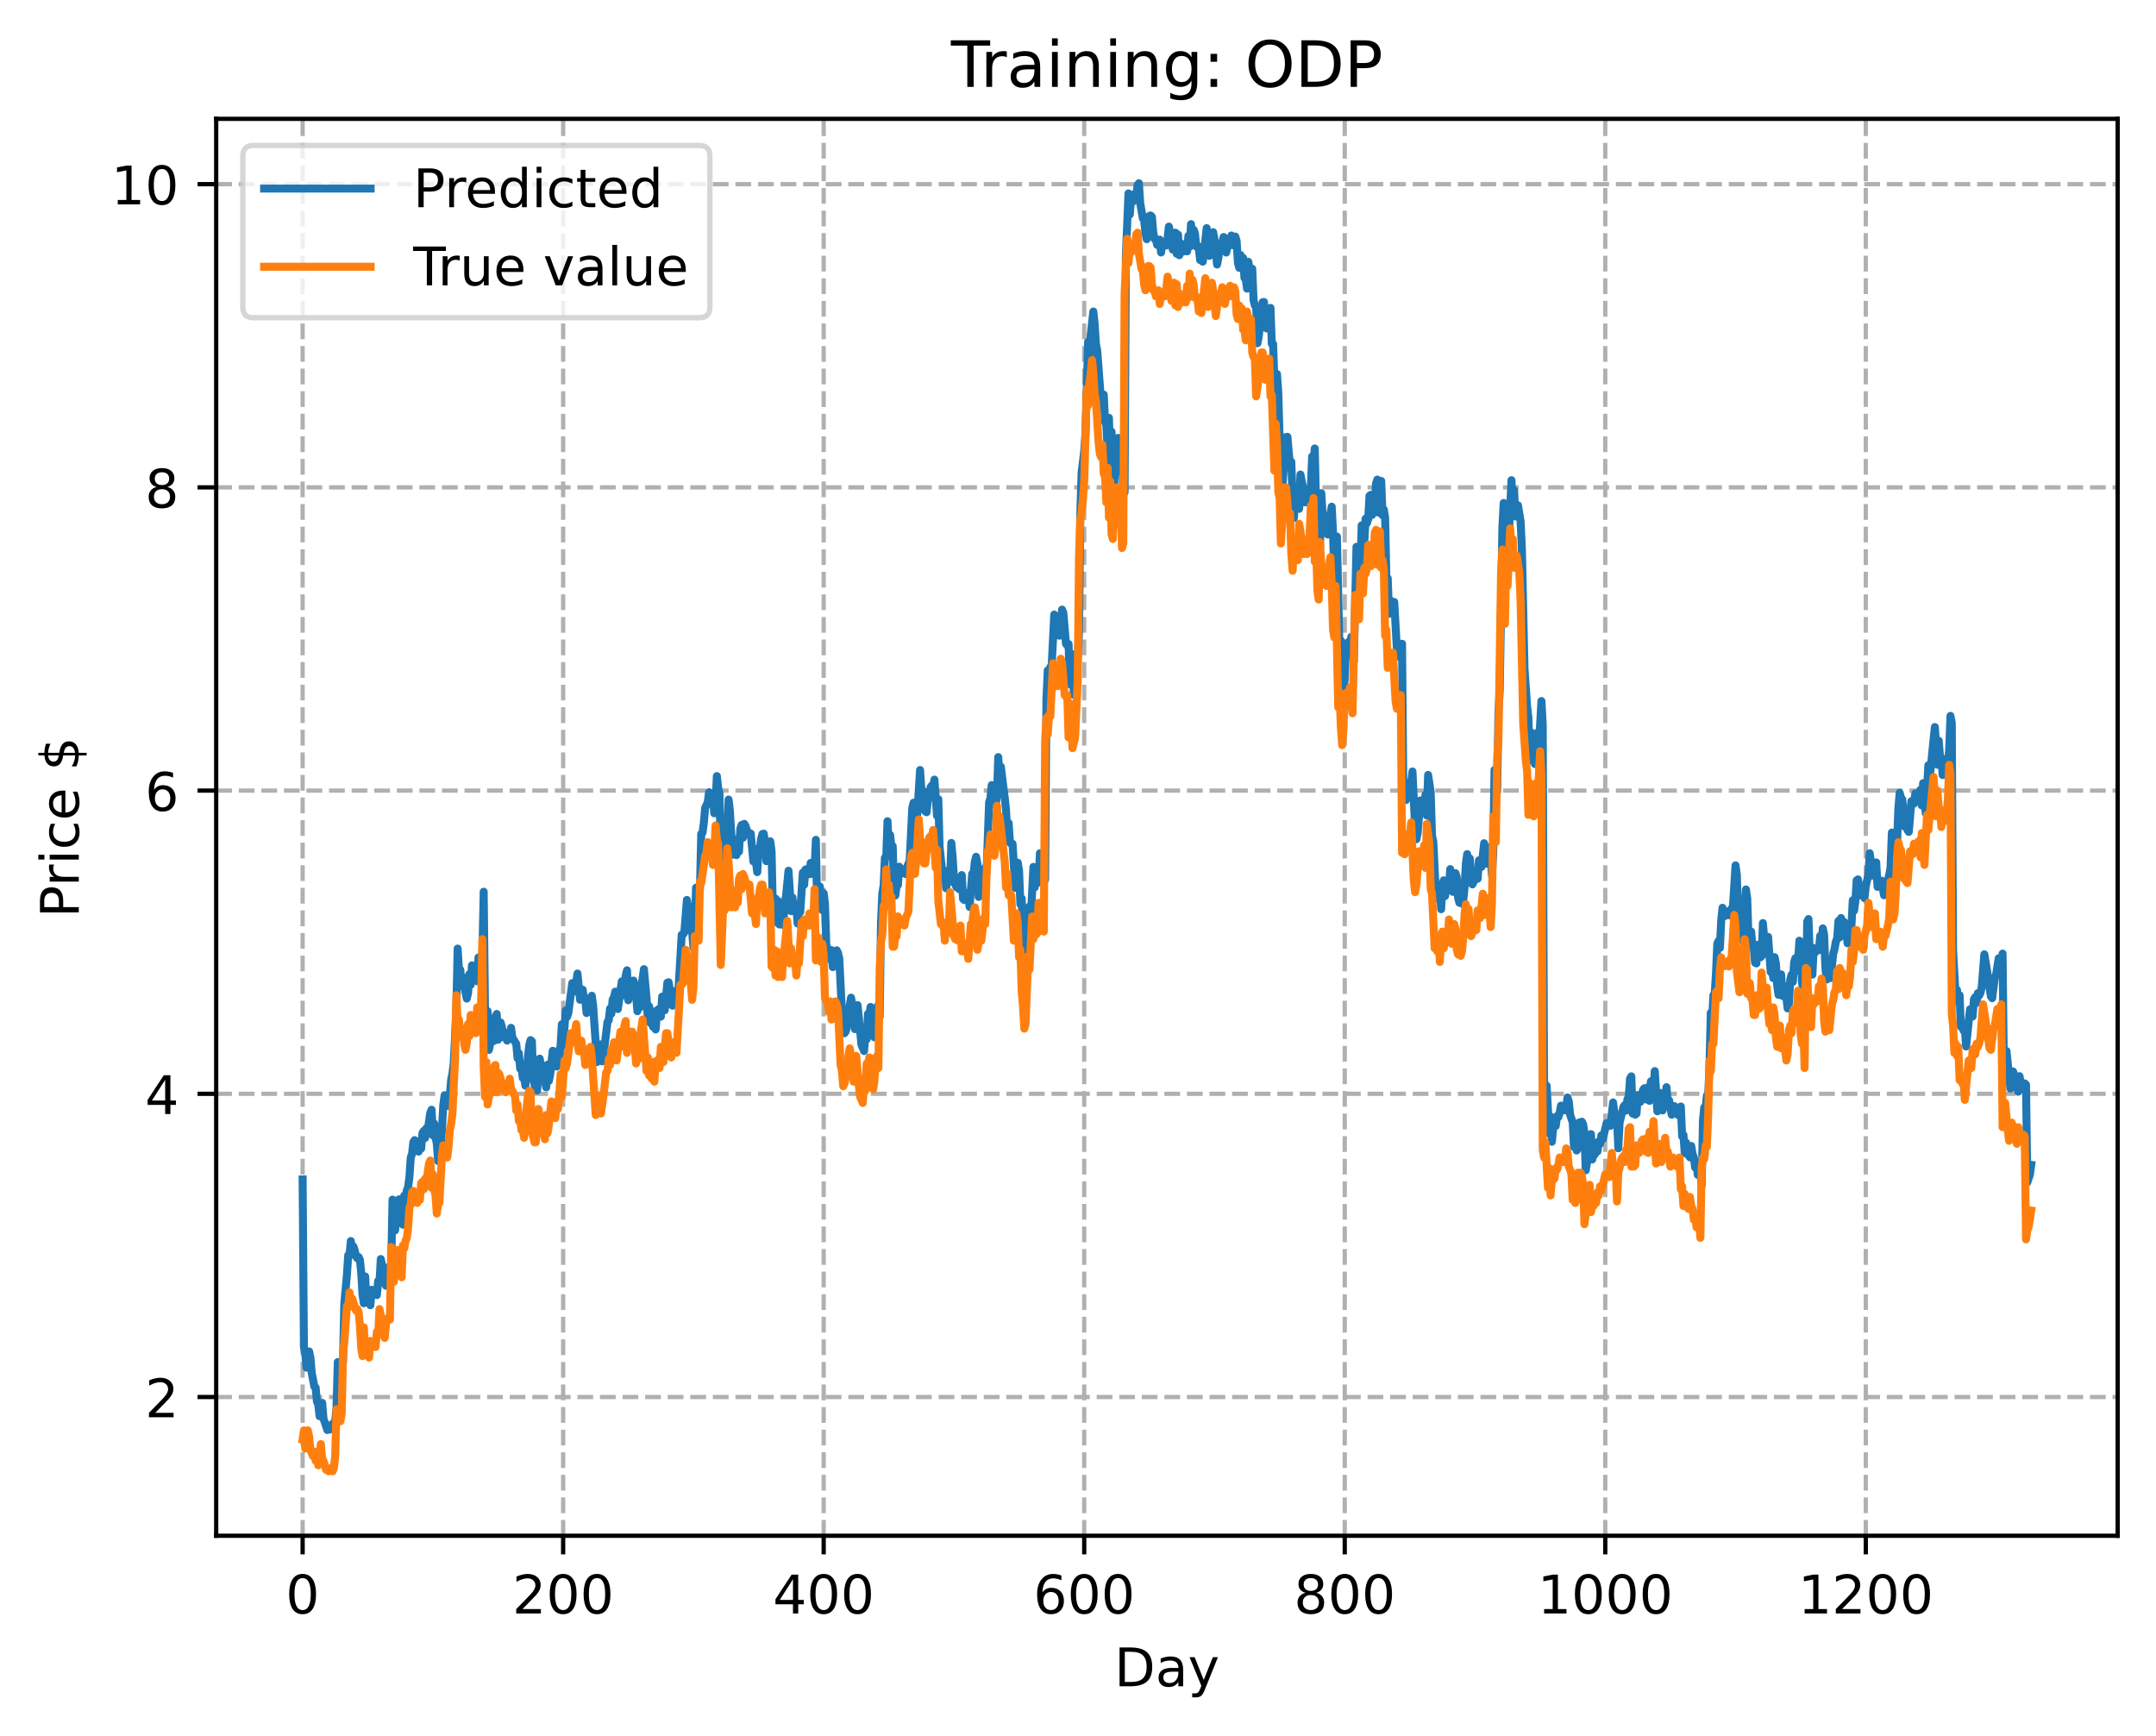 <?xml version="1.0" encoding="utf-8" standalone="no"?>
<!DOCTYPE svg PUBLIC "-//W3C//DTD SVG 1.1//EN"
  "http://www.w3.org/Graphics/SVG/1.1/DTD/svg11.dtd">
<!-- Created with matplotlib (https://matplotlib.org/) -->
<svg height="325.986pt" version="1.1" viewBox="0 0 404.923 325.986" width="404.923pt" xmlns="http://www.w3.org/2000/svg" xmlns:xlink="http://www.w3.org/1999/xlink">
 <defs>
  <style type="text/css">
*{stroke-linecap:butt;stroke-linejoin:round;}
  </style>
 </defs>
 <g id="figure_1">
  <g id="patch_1">
   <path d="M 0 325.986 
L 404.923 325.986 
L 404.923 0 
L 0 0 
z
" style="fill:#ffffff;"/>
  </g>
  <g id="axes_1">
   <g id="patch_2">
    <path d="M 40.603 288.43 
L 397.723 288.43 
L 397.723 22.318 
L 40.603 22.318 
z
" style="fill:#ffffff;"/>
   </g>
   <g id="matplotlib.axis_1">
    <g id="xtick_1">
     <g id="line2d_1">
      <path clip-path="url(#p76b9aa534e)" d="M 56.836 288.43 
L 56.836 22.318 
" style="fill:none;stroke:#b0b0b0;stroke-dasharray:2.96,1.28;stroke-dashoffset:0;stroke-width:0.8;"/>
     </g>
     <g id="line2d_2">
      <defs>
       <path d="M 0 0 
L 0 3.5 
" id="m3b1c1175a3" style="stroke:#000000;stroke-width:0.8;"/>
      </defs>
      <g>
       <use style="stroke:#000000;stroke-width:0.8;" x="56.836" xlink:href="#m3b1c1175a3" y="288.43"/>
      </g>
     </g>
     <g id="text_1">
      <!-- 0 -->
      <defs>
       <path d="M 31.781 66.406 
Q 24.172 66.406 20.328 58.906 
Q 16.5 51.422 16.5 36.375 
Q 16.5 21.391 20.328 13.891 
Q 24.172 6.391 31.781 6.391 
Q 39.453 6.391 43.281 13.891 
Q 47.125 21.391 47.125 36.375 
Q 47.125 51.422 43.281 58.906 
Q 39.453 66.406 31.781 66.406 
z
M 31.781 74.219 
Q 44.047 74.219 50.516 64.516 
Q 56.984 54.828 56.984 36.375 
Q 56.984 17.969 50.516 8.266 
Q 44.047 -1.422 31.781 -1.422 
Q 19.531 -1.422 13.062 8.266 
Q 6.594 17.969 6.594 36.375 
Q 6.594 54.828 13.062 64.516 
Q 19.531 74.219 31.781 74.219 
z
" id="DejaVuSans-48"/>
      </defs>
      <g transform="translate(53.655 303.029)scale(0.1 -0.1)">
       <use xlink:href="#DejaVuSans-48"/>
      </g>
     </g>
    </g>
    <g id="xtick_2">
     <g id="line2d_3">
      <path clip-path="url(#p76b9aa534e)" d="M 105.766 288.43 
L 105.766 22.318 
" style="fill:none;stroke:#b0b0b0;stroke-dasharray:2.96,1.28;stroke-dashoffset:0;stroke-width:0.8;"/>
     </g>
     <g id="line2d_4">
      <g>
       <use style="stroke:#000000;stroke-width:0.8;" x="105.766" xlink:href="#m3b1c1175a3" y="288.43"/>
      </g>
     </g>
     <g id="text_2">
      <!-- 200 -->
      <defs>
       <path d="M 19.188 8.297 
L 53.609 8.297 
L 53.609 0 
L 7.328 0 
L 7.328 8.297 
Q 12.938 14.109 22.625 23.891 
Q 32.328 33.688 34.812 36.531 
Q 39.547 41.844 41.422 45.531 
Q 43.312 49.219 43.312 52.781 
Q 43.312 58.594 39.234 62.25 
Q 35.156 65.922 28.609 65.922 
Q 23.969 65.922 18.812 64.312 
Q 13.672 62.703 7.812 59.422 
L 7.812 69.391 
Q 13.766 71.781 18.938 73 
Q 24.125 74.219 28.422 74.219 
Q 39.75 74.219 46.484 68.547 
Q 53.219 62.891 53.219 53.422 
Q 53.219 48.922 51.531 44.891 
Q 49.859 40.875 45.406 35.406 
Q 44.188 33.984 37.641 27.219 
Q 31.109 20.453 19.188 8.297 
z
" id="DejaVuSans-50"/>
      </defs>
      <g transform="translate(96.223 303.029)scale(0.1 -0.1)">
       <use xlink:href="#DejaVuSans-50"/>
       <use x="63.623" xlink:href="#DejaVuSans-48"/>
       <use x="127.246" xlink:href="#DejaVuSans-48"/>
      </g>
     </g>
    </g>
    <g id="xtick_3">
     <g id="line2d_5">
      <path clip-path="url(#p76b9aa534e)" d="M 154.697 288.43 
L 154.697 22.318 
" style="fill:none;stroke:#b0b0b0;stroke-dasharray:2.96,1.28;stroke-dashoffset:0;stroke-width:0.8;"/>
     </g>
     <g id="line2d_6">
      <g>
       <use style="stroke:#000000;stroke-width:0.8;" x="154.697" xlink:href="#m3b1c1175a3" y="288.43"/>
      </g>
     </g>
     <g id="text_3">
      <!-- 400 -->
      <defs>
       <path d="M 37.797 64.312 
L 12.891 25.391 
L 37.797 25.391 
z
M 35.203 72.906 
L 47.609 72.906 
L 47.609 25.391 
L 58.016 25.391 
L 58.016 17.188 
L 47.609 17.188 
L 47.609 0 
L 37.797 0 
L 37.797 17.188 
L 4.891 17.188 
L 4.891 26.703 
z
" id="DejaVuSans-52"/>
      </defs>
      <g transform="translate(145.153 303.029)scale(0.1 -0.1)">
       <use xlink:href="#DejaVuSans-52"/>
       <use x="63.623" xlink:href="#DejaVuSans-48"/>
       <use x="127.246" xlink:href="#DejaVuSans-48"/>
      </g>
     </g>
    </g>
    <g id="xtick_4">
     <g id="line2d_7">
      <path clip-path="url(#p76b9aa534e)" d="M 203.628 288.43 
L 203.628 22.318 
" style="fill:none;stroke:#b0b0b0;stroke-dasharray:2.96,1.28;stroke-dashoffset:0;stroke-width:0.8;"/>
     </g>
     <g id="line2d_8">
      <g>
       <use style="stroke:#000000;stroke-width:0.8;" x="203.628" xlink:href="#m3b1c1175a3" y="288.43"/>
      </g>
     </g>
     <g id="text_4">
      <!-- 600 -->
      <defs>
       <path d="M 33.016 40.375 
Q 26.375 40.375 22.484 35.828 
Q 18.609 31.297 18.609 23.391 
Q 18.609 15.531 22.484 10.953 
Q 26.375 6.391 33.016 6.391 
Q 39.656 6.391 43.531 10.953 
Q 47.406 15.531 47.406 23.391 
Q 47.406 31.297 43.531 35.828 
Q 39.656 40.375 33.016 40.375 
z
M 52.594 71.297 
L 52.594 62.312 
Q 48.875 64.062 45.094 64.984 
Q 41.312 65.922 37.594 65.922 
Q 27.828 65.922 22.672 59.328 
Q 17.531 52.734 16.797 39.406 
Q 19.672 43.656 24.016 45.922 
Q 28.375 48.188 33.594 48.188 
Q 44.578 48.188 50.953 41.516 
Q 57.328 34.859 57.328 23.391 
Q 57.328 12.156 50.688 5.359 
Q 44.047 -1.422 33.016 -1.422 
Q 20.359 -1.422 13.672 8.266 
Q 6.984 17.969 6.984 36.375 
Q 6.984 53.656 15.188 63.938 
Q 23.391 74.219 37.203 74.219 
Q 40.922 74.219 44.703 73.484 
Q 48.484 72.75 52.594 71.297 
z
" id="DejaVuSans-54"/>
      </defs>
      <g transform="translate(194.084 303.029)scale(0.1 -0.1)">
       <use xlink:href="#DejaVuSans-54"/>
       <use x="63.623" xlink:href="#DejaVuSans-48"/>
       <use x="127.246" xlink:href="#DejaVuSans-48"/>
      </g>
     </g>
    </g>
    <g id="xtick_5">
     <g id="line2d_9">
      <path clip-path="url(#p76b9aa534e)" d="M 252.558 288.43 
L 252.558 22.318 
" style="fill:none;stroke:#b0b0b0;stroke-dasharray:2.96,1.28;stroke-dashoffset:0;stroke-width:0.8;"/>
     </g>
     <g id="line2d_10">
      <g>
       <use style="stroke:#000000;stroke-width:0.8;" x="252.558" xlink:href="#m3b1c1175a3" y="288.43"/>
      </g>
     </g>
     <g id="text_5">
      <!-- 800 -->
      <defs>
       <path d="M 31.781 34.625 
Q 24.75 34.625 20.719 30.859 
Q 16.703 27.094 16.703 20.516 
Q 16.703 13.922 20.719 10.156 
Q 24.75 6.391 31.781 6.391 
Q 38.812 6.391 42.859 10.172 
Q 46.922 13.969 46.922 20.516 
Q 46.922 27.094 42.891 30.859 
Q 38.875 34.625 31.781 34.625 
z
M 21.922 38.812 
Q 15.578 40.375 12.031 44.719 
Q 8.5 49.078 8.5 55.328 
Q 8.5 64.062 14.719 69.141 
Q 20.953 74.219 31.781 74.219 
Q 42.672 74.219 48.875 69.141 
Q 55.078 64.062 55.078 55.328 
Q 55.078 49.078 51.531 44.719 
Q 48 40.375 41.703 38.812 
Q 48.828 37.156 52.797 32.312 
Q 56.781 27.484 56.781 20.516 
Q 56.781 9.906 50.312 4.234 
Q 43.844 -1.422 31.781 -1.422 
Q 19.734 -1.422 13.25 4.234 
Q 6.781 9.906 6.781 20.516 
Q 6.781 27.484 10.781 32.312 
Q 14.797 37.156 21.922 38.812 
z
M 18.312 54.391 
Q 18.312 48.734 21.844 45.562 
Q 25.391 42.391 31.781 42.391 
Q 38.141 42.391 41.719 45.562 
Q 45.312 48.734 45.312 54.391 
Q 45.312 60.062 41.719 63.234 
Q 38.141 66.406 31.781 66.406 
Q 25.391 66.406 21.844 63.234 
Q 18.312 60.062 18.312 54.391 
z
" id="DejaVuSans-56"/>
      </defs>
      <g transform="translate(243.015 303.029)scale(0.1 -0.1)">
       <use xlink:href="#DejaVuSans-56"/>
       <use x="63.623" xlink:href="#DejaVuSans-48"/>
       <use x="127.246" xlink:href="#DejaVuSans-48"/>
      </g>
     </g>
    </g>
    <g id="xtick_6">
     <g id="line2d_11">
      <path clip-path="url(#p76b9aa534e)" d="M 301.489 288.43 
L 301.489 22.318 
" style="fill:none;stroke:#b0b0b0;stroke-dasharray:2.96,1.28;stroke-dashoffset:0;stroke-width:0.8;"/>
     </g>
     <g id="line2d_12">
      <g>
       <use style="stroke:#000000;stroke-width:0.8;" x="301.489" xlink:href="#m3b1c1175a3" y="288.43"/>
      </g>
     </g>
     <g id="text_6">
      <!-- 1000 -->
      <defs>
       <path d="M 12.406 8.297 
L 28.516 8.297 
L 28.516 63.922 
L 10.984 60.406 
L 10.984 69.391 
L 28.422 72.906 
L 38.281 72.906 
L 38.281 8.297 
L 54.391 8.297 
L 54.391 0 
L 12.406 0 
z
" id="DejaVuSans-49"/>
      </defs>
      <g transform="translate(288.764 303.029)scale(0.1 -0.1)">
       <use xlink:href="#DejaVuSans-49"/>
       <use x="63.623" xlink:href="#DejaVuSans-48"/>
       <use x="127.246" xlink:href="#DejaVuSans-48"/>
       <use x="190.869" xlink:href="#DejaVuSans-48"/>
      </g>
     </g>
    </g>
    <g id="xtick_7">
     <g id="line2d_13">
      <path clip-path="url(#p76b9aa534e)" d="M 350.419 288.43 
L 350.419 22.318 
" style="fill:none;stroke:#b0b0b0;stroke-dasharray:2.96,1.28;stroke-dashoffset:0;stroke-width:0.8;"/>
     </g>
     <g id="line2d_14">
      <g>
       <use style="stroke:#000000;stroke-width:0.8;" x="350.419" xlink:href="#m3b1c1175a3" y="288.43"/>
      </g>
     </g>
     <g id="text_7">
      <!-- 1200 -->
      <g transform="translate(337.694 303.029)scale(0.1 -0.1)">
       <use xlink:href="#DejaVuSans-49"/>
       <use x="63.623" xlink:href="#DejaVuSans-50"/>
       <use x="127.246" xlink:href="#DejaVuSans-48"/>
       <use x="190.869" xlink:href="#DejaVuSans-48"/>
      </g>
     </g>
    </g>
    <g id="text_8">
     <!-- Day -->
     <defs>
      <path d="M 19.672 64.797 
L 19.672 8.109 
L 31.594 8.109 
Q 46.688 8.109 53.688 14.938 
Q 60.688 21.781 60.688 36.531 
Q 60.688 51.172 53.688 57.984 
Q 46.688 64.797 31.594 64.797 
z
M 9.812 72.906 
L 30.078 72.906 
Q 51.266 72.906 61.172 64.094 
Q 71.094 55.281 71.094 36.531 
Q 71.094 17.672 61.125 8.828 
Q 51.172 0 30.078 0 
L 9.812 0 
z
" id="DejaVuSans-68"/>
      <path d="M 34.281 27.484 
Q 23.391 27.484 19.188 25 
Q 14.984 22.516 14.984 16.5 
Q 14.984 11.719 18.141 8.906 
Q 21.297 6.109 26.703 6.109 
Q 34.188 6.109 38.703 11.406 
Q 43.219 16.703 43.219 25.484 
L 43.219 27.484 
z
M 52.203 31.203 
L 52.203 0 
L 43.219 0 
L 43.219 8.297 
Q 40.141 3.328 35.547 0.953 
Q 30.953 -1.422 24.312 -1.422 
Q 15.922 -1.422 10.953 3.297 
Q 6 8.016 6 15.922 
Q 6 25.141 12.172 29.828 
Q 18.359 34.516 30.609 34.516 
L 43.219 34.516 
L 43.219 35.406 
Q 43.219 41.609 39.141 45 
Q 35.062 48.391 27.688 48.391 
Q 23 48.391 18.547 47.266 
Q 14.109 46.141 10.016 43.891 
L 10.016 52.203 
Q 14.938 54.109 19.578 55.047 
Q 24.219 56 28.609 56 
Q 40.484 56 46.344 49.844 
Q 52.203 43.703 52.203 31.203 
z
" id="DejaVuSans-97"/>
      <path d="M 32.172 -5.078 
Q 28.375 -14.844 24.75 -17.812 
Q 21.141 -20.797 15.094 -20.797 
L 7.906 -20.797 
L 7.906 -13.281 
L 13.188 -13.281 
Q 16.891 -13.281 18.938 -11.516 
Q 21 -9.766 23.484 -3.219 
L 25.094 0.875 
L 2.984 54.688 
L 12.5 54.688 
L 29.594 11.922 
L 46.688 54.688 
L 56.203 54.688 
z
" id="DejaVuSans-121"/>
     </defs>
     <g transform="translate(209.29 316.707)scale(0.1 -0.1)">
      <use xlink:href="#DejaVuSans-68"/>
      <use x="77.002" xlink:href="#DejaVuSans-97"/>
      <use x="138.281" xlink:href="#DejaVuSans-121"/>
     </g>
    </g>
   </g>
   <g id="matplotlib.axis_2">
    <g id="ytick_1">
     <g id="line2d_15">
      <path clip-path="url(#p76b9aa534e)" d="M 40.603 262.382 
L 397.723 262.382 
" style="fill:none;stroke:#b0b0b0;stroke-dasharray:2.96,1.28;stroke-dashoffset:0;stroke-width:0.8;"/>
     </g>
     <g id="line2d_16">
      <defs>
       <path d="M 0 0 
L -3.5 0 
" id="m05e4f4e442" style="stroke:#000000;stroke-width:0.8;"/>
      </defs>
      <g>
       <use style="stroke:#000000;stroke-width:0.8;" x="40.603" xlink:href="#m05e4f4e442" y="262.382"/>
      </g>
     </g>
     <g id="text_9">
      <!-- 2 -->
      <g transform="translate(27.241 266.181)scale(0.1 -0.1)">
       <use xlink:href="#DejaVuSans-50"/>
      </g>
     </g>
    </g>
    <g id="ytick_2">
     <g id="line2d_17">
      <path clip-path="url(#p76b9aa534e)" d="M 40.603 205.434 
L 397.723 205.434 
" style="fill:none;stroke:#b0b0b0;stroke-dasharray:2.96,1.28;stroke-dashoffset:0;stroke-width:0.8;"/>
     </g>
     <g id="line2d_18">
      <g>
       <use style="stroke:#000000;stroke-width:0.8;" x="40.603" xlink:href="#m05e4f4e442" y="205.434"/>
      </g>
     </g>
     <g id="text_10">
      <!-- 4 -->
      <g transform="translate(27.241 209.233)scale(0.1 -0.1)">
       <use xlink:href="#DejaVuSans-52"/>
      </g>
     </g>
    </g>
    <g id="ytick_3">
     <g id="line2d_19">
      <path clip-path="url(#p76b9aa534e)" d="M 40.603 148.486 
L 397.723 148.486 
" style="fill:none;stroke:#b0b0b0;stroke-dasharray:2.96,1.28;stroke-dashoffset:0;stroke-width:0.8;"/>
     </g>
     <g id="line2d_20">
      <g>
       <use style="stroke:#000000;stroke-width:0.8;" x="40.603" xlink:href="#m05e4f4e442" y="148.486"/>
      </g>
     </g>
     <g id="text_11">
      <!-- 6 -->
      <g transform="translate(27.241 152.286)scale(0.1 -0.1)">
       <use xlink:href="#DejaVuSans-54"/>
      </g>
     </g>
    </g>
    <g id="ytick_4">
     <g id="line2d_21">
      <path clip-path="url(#p76b9aa534e)" d="M 40.603 91.539 
L 397.723 91.539 
" style="fill:none;stroke:#b0b0b0;stroke-dasharray:2.96,1.28;stroke-dashoffset:0;stroke-width:0.8;"/>
     </g>
     <g id="line2d_22">
      <g>
       <use style="stroke:#000000;stroke-width:0.8;" x="40.603" xlink:href="#m05e4f4e442" y="91.539"/>
      </g>
     </g>
     <g id="text_12">
      <!-- 8 -->
      <g transform="translate(27.241 95.338)scale(0.1 -0.1)">
       <use xlink:href="#DejaVuSans-56"/>
      </g>
     </g>
    </g>
    <g id="ytick_5">
     <g id="line2d_23">
      <path clip-path="url(#p76b9aa534e)" d="M 40.603 34.591 
L 397.723 34.591 
" style="fill:none;stroke:#b0b0b0;stroke-dasharray:2.96,1.28;stroke-dashoffset:0;stroke-width:0.8;"/>
     </g>
     <g id="line2d_24">
      <g>
       <use style="stroke:#000000;stroke-width:0.8;" x="40.603" xlink:href="#m05e4f4e442" y="34.591"/>
      </g>
     </g>
     <g id="text_13">
      <!-- 10 -->
      <g transform="translate(20.878 38.39)scale(0.1 -0.1)">
       <use xlink:href="#DejaVuSans-49"/>
       <use x="63.623" xlink:href="#DejaVuSans-48"/>
      </g>
     </g>
    </g>
    <g id="text_14">
     <!-- Price $ -->
     <defs>
      <path d="M 19.672 64.797 
L 19.672 37.406 
L 32.078 37.406 
Q 38.969 37.406 42.719 40.969 
Q 46.484 44.531 46.484 51.125 
Q 46.484 57.672 42.719 61.234 
Q 38.969 64.797 32.078 64.797 
z
M 9.812 72.906 
L 32.078 72.906 
Q 44.344 72.906 50.609 67.359 
Q 56.891 61.812 56.891 51.125 
Q 56.891 40.328 50.609 34.812 
Q 44.344 29.297 32.078 29.297 
L 19.672 29.297 
L 19.672 0 
L 9.812 0 
z
" id="DejaVuSans-80"/>
      <path d="M 41.109 46.297 
Q 39.594 47.172 37.812 47.578 
Q 36.031 48 33.891 48 
Q 26.266 48 22.188 43.047 
Q 18.109 38.094 18.109 28.812 
L 18.109 0 
L 9.078 0 
L 9.078 54.688 
L 18.109 54.688 
L 18.109 46.188 
Q 20.953 51.172 25.484 53.578 
Q 30.031 56 36.531 56 
Q 37.453 56 38.578 55.875 
Q 39.703 55.766 41.062 55.516 
z
" id="DejaVuSans-114"/>
      <path d="M 9.422 54.688 
L 18.406 54.688 
L 18.406 0 
L 9.422 0 
z
M 9.422 75.984 
L 18.406 75.984 
L 18.406 64.594 
L 9.422 64.594 
z
" id="DejaVuSans-105"/>
      <path d="M 48.781 52.594 
L 48.781 44.188 
Q 44.969 46.297 41.141 47.344 
Q 37.312 48.391 33.406 48.391 
Q 24.656 48.391 19.812 42.844 
Q 14.984 37.312 14.984 27.297 
Q 14.984 17.281 19.812 11.734 
Q 24.656 6.203 33.406 6.203 
Q 37.312 6.203 41.141 7.25 
Q 44.969 8.297 48.781 10.406 
L 48.781 2.094 
Q 45.016 0.344 40.984 -0.531 
Q 36.969 -1.422 32.422 -1.422 
Q 20.062 -1.422 12.781 6.344 
Q 5.516 14.109 5.516 27.297 
Q 5.516 40.672 12.859 48.328 
Q 20.219 56 33.016 56 
Q 37.156 56 41.109 55.141 
Q 45.062 54.297 48.781 52.594 
z
" id="DejaVuSans-99"/>
      <path d="M 56.203 29.594 
L 56.203 25.203 
L 14.891 25.203 
Q 15.484 15.922 20.484 11.062 
Q 25.484 6.203 34.422 6.203 
Q 39.594 6.203 44.453 7.469 
Q 49.312 8.734 54.109 11.281 
L 54.109 2.781 
Q 49.266 0.734 44.188 -0.344 
Q 39.109 -1.422 33.891 -1.422 
Q 20.797 -1.422 13.156 6.188 
Q 5.516 13.812 5.516 26.812 
Q 5.516 40.234 12.766 48.109 
Q 20.016 56 32.328 56 
Q 43.359 56 49.781 48.891 
Q 56.203 41.797 56.203 29.594 
z
M 47.219 32.234 
Q 47.125 39.594 43.094 43.984 
Q 39.062 48.391 32.422 48.391 
Q 24.906 48.391 20.391 44.141 
Q 15.875 39.891 15.188 32.172 
z
" id="DejaVuSans-101"/>
      <path id="DejaVuSans-32"/>
      <path d="M 33.797 -14.703 
L 28.906 -14.703 
L 28.859 0 
Q 23.734 0.094 18.609 1.188 
Q 13.484 2.297 8.297 4.5 
L 8.297 13.281 
Q 13.281 10.156 18.375 8.562 
Q 23.484 6.984 28.906 6.938 
L 28.906 29.203 
Q 18.109 30.953 13.203 35.156 
Q 8.297 39.359 8.297 46.688 
Q 8.297 54.641 13.625 59.219 
Q 18.953 63.812 28.906 64.5 
L 28.906 75.984 
L 33.797 75.984 
L 33.797 64.656 
Q 38.328 64.453 42.578 63.688 
Q 46.828 62.938 50.875 61.625 
L 50.875 53.078 
Q 46.828 55.125 42.547 56.25 
Q 38.281 57.375 33.797 57.562 
L 33.797 36.719 
Q 44.875 35.016 50.094 30.609 
Q 55.328 26.219 55.328 18.609 
Q 55.328 10.359 49.781 5.594 
Q 44.234 0.828 33.797 0.094 
z
M 28.906 37.594 
L 28.906 57.625 
Q 23.25 56.984 20.266 54.391 
Q 17.281 51.812 17.281 47.516 
Q 17.281 43.312 20.031 40.969 
Q 22.797 38.625 28.906 37.594 
z
M 33.797 28.219 
L 33.797 7.078 
Q 39.984 7.906 43.141 10.594 
Q 46.297 13.281 46.297 17.672 
Q 46.297 21.969 43.281 24.5 
Q 40.281 27.047 33.797 28.219 
z
" id="DejaVuSans-36"/>
     </defs>
     <g transform="translate(14.798 172.342)rotate(-90)scale(0.1 -0.1)">
      <use xlink:href="#DejaVuSans-80"/>
      <use x="58.553" xlink:href="#DejaVuSans-114"/>
      <use x="99.666" xlink:href="#DejaVuSans-105"/>
      <use x="127.449" xlink:href="#DejaVuSans-99"/>
      <use x="182.43" xlink:href="#DejaVuSans-101"/>
      <use x="243.953" xlink:href="#DejaVuSans-32"/>
      <use x="275.74" xlink:href="#DejaVuSans-36"/>
     </g>
    </g>
   </g>
   <g id="line2d_25">
    <path clip-path="url(#p76b9aa534e)" d="M 56.836 221.509 
L 57.081 253.02 
L 57.325 254.128 
L 57.57 256.865 
L 57.814 255.885 
L 58.059 253.82 
L 58.304 255.015 
L 58.548 257.849 
L 59.038 260.423 
L 59.282 260.618 
L 59.527 263.235 
L 59.772 263.782 
L 60.016 265.979 
L 60.261 265.159 
L 60.506 263.476 
L 60.75 266.428 
L 61.24 267.831 
L 61.484 268.58 
L 61.729 268.177 
L 61.974 268.473 
L 62.218 267.7 
L 62.463 267.394 
L 62.708 267.654 
L 62.952 266.874 
L 63.197 264.454 
L 63.441 255.815 
L 63.686 256.883 
L 63.931 256.287 
L 64.175 257.166 
L 64.42 255.738 
L 64.665 244.841 
L 65.154 239.425 
L 65.399 235.744 
L 65.643 235.796 
L 65.888 233.081 
L 66.133 235.082 
L 66.377 234.103 
L 66.622 234.859 
L 66.867 235.994 
L 67.111 236.331 
L 67.356 236.091 
L 67.601 236.639 
L 67.845 239.103 
L 68.09 243.252 
L 68.335 244.773 
L 68.579 239.724 
L 68.824 244.373 
L 69.069 243.566 
L 69.313 243.771 
L 69.558 245.132 
L 69.802 242.241 
L 70.047 242.921 
L 70.292 242.441 
L 70.536 242.684 
L 70.781 243.233 
L 71.026 240.568 
L 71.27 240.992 
L 71.515 236.461 
L 71.76 237.602 
L 72.004 239.285 
L 72.249 239.868 
L 72.494 241.484 
L 72.738 239.139 
L 72.983 237.968 
L 73.228 237.949 
L 73.472 238.224 
L 73.717 225.304 
L 74.206 231.071 
L 74.451 228.446 
L 74.696 227.179 
L 74.94 225.251 
L 75.185 227.872 
L 75.429 225.571 
L 75.674 230.016 
L 75.919 224.571 
L 76.163 224.844 
L 76.408 223.552 
L 76.653 222.944 
L 76.897 221.017 
L 77.142 217.414 
L 77.387 216.71 
L 77.631 214.523 
L 77.876 214.129 
L 78.121 215.44 
L 78.365 216.013 
L 78.61 216.285 
L 78.855 215.489 
L 79.099 215.734 
L 79.344 212.797 
L 79.589 212.398 
L 79.833 213.736 
L 80.078 211.89 
L 80.323 212.318 
L 80.812 209.016 
L 81.056 208.418 
L 81.301 213.234 
L 81.546 211.005 
L 81.79 213.56 
L 82.035 214.777 
L 82.28 218.061 
L 82.524 216.597 
L 82.769 216.265 
L 83.258 207.471 
L 83.503 205.701 
L 83.992 206.659 
L 84.237 207.71 
L 84.482 205.85 
L 84.726 202.808 
L 84.971 201.627 
L 85.216 199.713 
L 85.705 189.716 
L 85.95 178.157 
L 86.194 182.225 
L 86.439 182.127 
L 86.684 184.423 
L 86.928 185.273 
L 87.173 183.676 
L 87.417 186.32 
L 87.662 187.547 
L 87.907 186.515 
L 88.151 182.966 
L 88.396 184.98 
L 88.641 181.306 
L 88.885 181.643 
L 89.13 184.075 
L 89.375 181.993 
L 89.619 184.294 
L 89.864 179.827 
L 90.109 182.589 
L 90.353 181.661 
L 90.598 179.17 
L 90.843 167.478 
L 91.087 189.622 
L 91.332 196 
L 91.577 189.895 
L 91.821 197.19 
L 92.311 194.94 
L 92.555 194.933 
L 92.8 195.49 
L 93.044 190.923 
L 93.289 190.435 
L 93.534 195.275 
L 93.778 191.959 
L 94.023 192.037 
L 94.268 192.883 
L 94.512 194.819 
L 94.757 194.365 
L 95.002 194.344 
L 95.246 195.443 
L 95.491 193.889 
L 95.736 194.361 
L 95.98 193.048 
L 96.225 194.87 
L 96.959 196.045 
L 97.204 198.756 
L 97.448 197.803 
L 97.693 200.717 
L 97.938 200.326 
L 98.182 202.459 
L 98.427 202.299 
L 98.672 203.909 
L 99.161 198.472 
L 99.405 196.245 
L 99.65 195.344 
L 99.895 195.559 
L 100.139 202.543 
L 100.629 204.725 
L 100.873 204.796 
L 101.363 198.824 
L 101.607 200.349 
L 102.097 201.736 
L 102.586 204.223 
L 102.831 199.968 
L 103.075 203.028 
L 103.32 201.854 
L 103.809 197.352 
L 104.054 199.445 
L 104.543 200.314 
L 104.788 197.368 
L 105.032 198.594 
L 105.277 196.519 
L 105.522 192.376 
L 105.766 196.241 
L 106.256 189.768 
L 106.5 190.975 
L 106.745 190.23 
L 107.479 184.635 
L 107.724 186.138 
L 107.968 186.198 
L 108.458 182.843 
L 108.947 187.777 
L 109.192 186.472 
L 109.436 185.87 
L 109.681 187.756 
L 109.926 187.847 
L 110.17 190.258 
L 110.415 188.206 
L 110.66 188.648 
L 110.904 187.343 
L 111.149 187.016 
L 111.393 188.889 
L 112.127 199.472 
L 112.372 198.285 
L 112.617 197.726 
L 112.861 196.142 
L 113.106 199.331 
L 113.351 198.127 
L 114.085 191.954 
L 114.329 191.603 
L 114.574 189.423 
L 114.819 190.384 
L 115.063 187.729 
L 115.308 187.328 
L 115.553 186.245 
L 116.042 189.513 
L 116.776 184.318 
L 117.02 184.5 
L 117.265 186.927 
L 117.51 183.232 
L 117.754 182.231 
L 117.999 187.867 
L 118.244 185.949 
L 118.488 186.357 
L 118.733 184.244 
L 118.978 184.167 
L 119.222 184.987 
L 119.467 186.896 
L 119.712 189.922 
L 119.956 188.96 
L 120.201 189.185 
L 120.446 185.457 
L 120.935 182.017 
L 121.424 187.417 
L 121.669 191.264 
L 121.914 188.992 
L 122.158 192.136 
L 122.403 191.523 
L 122.648 192.851 
L 122.892 189.965 
L 123.137 193.343 
L 123.381 190.275 
L 123.626 189.575 
L 124.115 190.938 
L 124.36 187.174 
L 124.605 187.544 
L 124.849 189.74 
L 125.339 184.556 
L 125.583 184.48 
L 126.073 187.512 
L 126.317 188.882 
L 126.562 187.052 
L 126.807 186.175 
L 127.051 186.705 
L 127.296 188.081 
L 128.03 175.561 
L 128.275 175.483 
L 128.519 175.166 
L 129.008 169.023 
L 129.253 170.503 
L 129.498 174.075 
L 129.742 173.386 
L 129.987 174.944 
L 130.232 177.997 
L 130.476 175.983 
L 130.721 166.734 
L 130.966 166.909 
L 131.21 166.424 
L 131.455 167.149 
L 131.7 156.608 
L 131.944 156.391 
L 132.189 154.54 
L 132.434 151.717 
L 132.923 150.711 
L 133.168 148.776 
L 133.412 148.951 
L 133.657 150.04 
L 133.902 149.803 
L 134.146 152.743 
L 134.391 150.711 
L 134.636 145.758 
L 134.88 147.995 
L 135.125 148.92 
L 135.614 170.826 
L 136.103 160.058 
L 136.348 161.289 
L 136.593 156.857 
L 136.837 150.166 
L 137.082 152.286 
L 137.571 160.527 
L 137.816 159.582 
L 138.061 157.656 
L 138.305 160.606 
L 138.55 159.71 
L 138.795 159.937 
L 139.039 155.648 
L 139.284 154.93 
L 139.529 157.345 
L 139.773 154.729 
L 140.018 155.115 
L 140.263 155.949 
L 140.507 156.247 
L 140.752 156.79 
L 140.996 156.547 
L 141.486 161.774 
L 141.975 161.886 
L 142.22 163.798 
L 142.464 159.316 
L 142.709 159.391 
L 142.954 157.537 
L 143.198 156.63 
L 143.443 156.577 
L 143.688 158.444 
L 143.932 161.741 
L 144.177 160.788 
L 144.666 158.017 
L 144.911 159.889 
L 145.156 171.291 
L 145.4 172.02 
L 145.645 168.757 
L 145.89 173.26 
L 146.134 169.226 
L 146.379 173.629 
L 146.868 171.876 
L 147.113 173.743 
L 147.357 169.52 
L 147.602 168.521 
L 148.091 163.537 
L 148.581 171.124 
L 148.825 168.553 
L 149.07 170.588 
L 149.315 170.191 
L 149.559 170.459 
L 149.804 173.45 
L 150.049 170.887 
L 150.293 171.301 
L 150.783 163.893 
L 151.027 166.183 
L 151.272 163.305 
L 151.517 163.397 
L 151.761 163.128 
L 152.006 164.183 
L 152.251 162.067 
L 152.495 164.128 
L 152.74 163.425 
L 152.984 163.383 
L 153.229 157.729 
L 153.474 170.158 
L 153.718 167.747 
L 153.963 166.472 
L 154.452 170.931 
L 154.697 167.766 
L 154.942 169.783 
L 155.186 177.444 
L 155.431 178.292 
L 155.676 178.286 
L 155.92 180.21 
L 156.165 178.455 
L 156.41 181.63 
L 156.654 179.905 
L 156.899 179.814 
L 157.144 178.481 
L 157.388 178.967 
L 157.633 180.07 
L 158.122 190.009 
L 158.367 191.291 
L 158.612 194.054 
L 158.856 193.692 
L 159.101 192.639 
L 159.345 192.095 
L 159.59 188.861 
L 159.835 187.37 
L 160.324 190.034 
L 160.569 193.29 
L 160.813 191.801 
L 161.058 188.775 
L 161.792 196.213 
L 162.281 197.4 
L 162.526 194.489 
L 162.771 195.191 
L 163.015 190.399 
L 163.26 190.714 
L 163.505 189.12 
L 163.994 193.678 
L 164.239 194.824 
L 164.483 193.253 
L 164.728 189.168 
L 164.972 188.761 
L 165.217 190.928 
L 165.462 173.219 
L 165.706 167.836 
L 165.951 166.339 
L 166.196 161.095 
L 166.44 161.028 
L 166.685 154.235 
L 166.93 159.016 
L 167.174 156.804 
L 167.419 159.079 
L 167.664 158.915 
L 167.908 167.796 
L 168.153 168.183 
L 168.398 166.274 
L 168.642 166.232 
L 168.887 162.773 
L 169.621 163.955 
L 169.866 163.657 
L 170.11 164.168 
L 170.355 162.843 
L 170.844 161.699 
L 171.333 151.757 
L 171.578 150.765 
L 171.823 154.222 
L 172.067 154.59 
L 172.312 152.391 
L 172.801 144.622 
L 173.046 148.257 
L 173.291 149.213 
L 173.535 148.648 
L 173.78 152.376 
L 174.025 152.545 
L 174.269 150.116 
L 174.514 149.762 
L 174.759 147.889 
L 175.003 147.532 
L 175.248 148.044 
L 175.493 146.422 
L 175.982 153.201 
L 176.227 150.096 
L 176.471 159.124 
L 176.96 163.677 
L 177.205 164.06 
L 177.45 163.583 
L 177.694 166.837 
L 177.939 164.301 
L 178.184 165.253 
L 178.428 165.583 
L 178.673 158.313 
L 178.918 160.964 
L 179.162 164.889 
L 179.407 166.089 
L 179.652 166.642 
L 179.896 166.685 
L 180.141 166.995 
L 180.386 166.77 
L 180.63 164.35 
L 180.875 168.836 
L 181.12 169.038 
L 181.609 168.463 
L 181.854 167.662 
L 182.098 170.334 
L 182.588 164.123 
L 182.832 164.258 
L 183.077 161.854 
L 183.321 160.916 
L 183.566 162.211 
L 183.811 168.448 
L 184.3 165.907 
L 184.545 166.985 
L 185.034 162.929 
L 185.279 163.943 
L 185.768 150.644 
L 186.013 149.933 
L 186.257 147.452 
L 186.502 150.515 
L 186.991 151.12 
L 187.236 149.518 
L 187.481 142.194 
L 187.725 145.685 
L 187.97 143.98 
L 188.704 149.866 
L 188.948 152.118 
L 189.193 156.797 
L 189.438 154.581 
L 189.682 158.266 
L 189.927 158.471 
L 190.172 158.475 
L 190.661 166.775 
L 190.906 165.832 
L 191.15 162.023 
L 191.395 163.525 
L 191.64 169.833 
L 191.884 168.734 
L 192.129 175.919 
L 192.618 183.129 
L 192.863 182.54 
L 193.352 170.244 
L 193.597 172.456 
L 194.086 162.817 
L 194.331 166.657 
L 194.575 164.383 
L 194.82 165.845 
L 195.065 165.648 
L 195.309 160.255 
L 195.554 163.547 
L 195.799 164.807 
L 196.043 161.319 
L 196.288 165.195 
L 196.533 131.421 
L 196.777 125.913 
L 197.022 128.813 
L 197.267 125.283 
L 197.511 125.176 
L 198.001 115.422 
L 198.245 118.474 
L 198.49 116.729 
L 198.735 119.3 
L 198.979 119.395 
L 199.224 118.834 
L 199.469 114.493 
L 199.713 115.124 
L 200.203 120.914 
L 200.447 121.231 
L 200.692 120.955 
L 200.936 128.513 
L 201.181 128.575 
L 201.426 122.88 
L 201.67 130.499 
L 202.16 128.909 
L 202.649 118.702 
L 202.894 96.412 
L 203.138 88.73 
L 203.628 84.77 
L 203.872 81.27 
L 204.362 64.162 
L 204.606 66.867 
L 204.851 62.914 
L 205.34 58.503 
L 205.585 60.809 
L 205.83 64.662 
L 206.074 65.846 
L 206.808 75.603 
L 207.053 76.235 
L 207.297 74.112 
L 207.542 79.171 
L 207.787 79.931 
L 208.031 84.506 
L 208.276 78.479 
L 208.521 87.135 
L 208.765 81.073 
L 209.01 90.231 
L 209.255 91.472 
L 209.499 84.197 
L 209.744 86.902 
L 209.989 82.243 
L 210.233 84.194 
L 210.478 88.603 
L 210.723 84.701 
L 210.967 92.881 
L 211.212 92.456 
L 211.457 47.866 
L 211.946 36.322 
L 212.191 40.282 
L 212.435 36.936 
L 212.68 37.956 
L 212.924 37.438 
L 213.169 36.351 
L 213.414 36.884 
L 213.658 34.772 
L 213.903 34.414 
L 214.148 38.18 
L 214.637 41.005 
L 214.882 41.308 
L 215.126 43.746 
L 215.371 44.926 
L 215.86 40.555 
L 216.105 40.47 
L 216.35 40.74 
L 216.594 43.697 
L 216.839 44.872 
L 217.084 44.899 
L 217.328 45.996 
L 217.573 46.071 
L 217.818 45.012 
L 218.062 47.419 
L 218.307 45.64 
L 218.551 45.827 
L 218.796 45.581 
L 219.041 46.112 
L 219.285 44.781 
L 219.53 42.561 
L 220.019 44.959 
L 220.264 46.885 
L 220.509 46.677 
L 220.753 43.696 
L 220.998 47.651 
L 221.243 44.056 
L 221.487 47.935 
L 221.732 45.679 
L 221.977 46.912 
L 222.221 47.249 
L 222.466 45.906 
L 222.711 45.85 
L 222.955 47.209 
L 223.2 44.287 
L 223.445 46.318 
L 223.689 42.093 
L 223.934 45.958 
L 224.179 43.16 
L 224.423 43.822 
L 224.668 46.296 
L 224.912 46.121 
L 225.157 46.64 
L 225.402 48.837 
L 225.646 47.315 
L 225.891 49.143 
L 226.136 47.348 
L 226.625 42.847 
L 226.87 46.568 
L 227.114 48.052 
L 227.604 43.899 
L 227.848 43.608 
L 228.093 44.961 
L 228.582 49.676 
L 228.827 48.404 
L 229.072 46.47 
L 229.316 46.699 
L 229.806 44.515 
L 230.05 44.729 
L 230.295 47.43 
L 230.784 45.02 
L 231.029 45.805 
L 231.273 44.232 
L 231.518 46.053 
L 231.763 44.51 
L 232.007 44.431 
L 232.252 45.248 
L 232.497 49.332 
L 232.741 50.298 
L 232.986 47.887 
L 233.231 48.892 
L 233.475 48.433 
L 233.72 52.195 
L 233.965 52.343 
L 234.209 54.215 
L 234.454 49.172 
L 234.943 52.064 
L 235.188 50.468 
L 235.433 56.327 
L 235.677 57.384 
L 235.922 57.669 
L 236.167 64.459 
L 236.411 63.15 
L 237.145 56.757 
L 237.39 56.716 
L 237.634 61.009 
L 237.879 61.69 
L 238.124 59.519 
L 238.368 58.37 
L 238.613 57.828 
L 238.858 64.576 
L 239.102 64.574 
L 239.592 78.4 
L 239.836 70.249 
L 240.081 73.735 
L 240.326 82.366 
L 240.57 83.784 
L 240.815 91.884 
L 241.06 88.466 
L 241.304 82.129 
L 241.549 82.498 
L 241.794 82.037 
L 242.283 87.722 
L 242.527 86.734 
L 242.772 93.981 
L 243.017 97.295 
L 243.261 92.031 
L 243.506 94.824 
L 243.751 94.76 
L 243.995 95.566 
L 244.24 89.119 
L 244.729 91.628 
L 244.974 94.351 
L 245.219 93.35 
L 245.463 94.106 
L 245.708 94.439 
L 245.953 93.661 
L 246.197 91.211 
L 246.442 85.724 
L 246.687 87.13 
L 246.931 84.227 
L 247.176 95.392 
L 247.421 92.595 
L 247.665 100.771 
L 247.91 102.789 
L 248.155 92.623 
L 248.399 96.574 
L 248.644 97.92 
L 248.888 97.656 
L 249.133 99.762 
L 249.378 100.383 
L 249.622 96.892 
L 249.867 96.491 
L 250.112 95.16 
L 250.356 99.958 
L 250.601 108.243 
L 250.846 109.896 
L 251.09 100.768 
L 251.58 122.58 
L 251.824 120.301 
L 252.314 129.956 
L 252.558 127.446 
L 252.803 120.902 
L 253.048 123.116 
L 253.292 120.554 
L 253.537 122.01 
L 253.782 119.621 
L 254.271 124.202 
L 254.76 102.699 
L 255.005 106.768 
L 255.249 106.667 
L 255.494 106.811 
L 255.739 98.671 
L 255.983 98.873 
L 256.228 101.906 
L 256.473 97.414 
L 256.717 98.257 
L 256.962 97.501 
L 257.207 93.133 
L 257.451 92.94 
L 257.696 96.718 
L 257.941 96.029 
L 258.185 95.947 
L 258.43 90.819 
L 258.675 90.077 
L 258.919 96.28 
L 259.164 92.187 
L 259.409 90.331 
L 259.653 96.763 
L 259.898 95.691 
L 260.143 97.218 
L 260.387 109.178 
L 260.632 108.606 
L 260.876 115.288 
L 261.366 112.909 
L 261.61 115.099 
L 261.855 113.062 
L 262.344 121.774 
L 262.589 123.28 
L 262.834 123.336 
L 263.078 120.951 
L 263.323 120.902 
L 263.568 148.993 
L 263.812 148.278 
L 264.057 150.261 
L 264.302 147.799 
L 264.546 147.032 
L 264.791 149.521 
L 265.28 144.897 
L 265.77 155.323 
L 266.014 157.614 
L 266.259 156.369 
L 266.748 150.353 
L 266.993 150.311 
L 267.237 150.58 
L 267.482 151.638 
L 267.727 149.233 
L 267.971 153.166 
L 268.216 145.539 
L 268.705 148.825 
L 268.95 156.959 
L 269.195 158.08 
L 269.684 168.103 
L 269.929 167.753 
L 270.173 168.858 
L 270.418 166.269 
L 270.663 170.76 
L 270.907 166.118 
L 271.152 165.339 
L 271.397 168.295 
L 271.886 165.364 
L 272.131 166.653 
L 272.375 163.227 
L 272.864 167.5 
L 273.354 163.992 
L 273.598 164.76 
L 273.843 168.586 
L 274.088 169.545 
L 274.332 166.596 
L 274.577 169.718 
L 274.822 169.083 
L 275.066 166.615 
L 275.311 162.203 
L 275.556 160.414 
L 275.8 162.77 
L 276.045 161.222 
L 276.29 164.606 
L 276.534 166.096 
L 276.779 165.605 
L 277.024 163.982 
L 277.268 163.946 
L 277.513 165.048 
L 277.758 161.586 
L 278.247 162.809 
L 278.736 158.368 
L 278.981 161.269 
L 279.225 162.198 
L 279.715 159.167 
L 279.959 161.018 
L 280.204 164.343 
L 280.449 160.153 
L 280.693 144.593 
L 280.938 145.862 
L 281.183 148.686 
L 281.427 133.872 
L 281.672 129.637 
L 282.161 99.146 
L 282.406 94.462 
L 282.895 107.507 
L 283.14 95.515 
L 283.385 100.353 
L 283.874 90.19 
L 284.118 94.596 
L 284.363 92.063 
L 284.608 96.994 
L 285.097 94.908 
L 285.586 97.914 
L 285.831 103.076 
L 286.32 125.543 
L 286.81 132.67 
L 287.054 134.802 
L 287.299 142.807 
L 287.544 137.534 
L 287.788 138.113 
L 288.033 141.985 
L 288.278 143.502 
L 288.522 142.727 
L 288.767 137.58 
L 289.012 140.369 
L 289.501 131.67 
L 289.746 136.138 
L 289.99 202.647 
L 290.235 206.746 
L 290.479 203.916 
L 290.969 212.898 
L 291.213 209.712 
L 291.458 214.441 
L 291.703 211.962 
L 291.947 210.98 
L 292.192 211.469 
L 292.437 209.604 
L 292.681 209.787 
L 292.926 209.013 
L 293.171 207.653 
L 293.415 207.894 
L 293.66 208.479 
L 293.905 208.525 
L 294.149 208.006 
L 294.394 206.122 
L 294.639 206.871 
L 294.883 209.346 
L 295.373 210.797 
L 295.617 215.416 
L 295.862 213.743 
L 296.106 216.081 
L 296.351 215.679 
L 296.596 210.817 
L 296.84 211.422 
L 297.085 210.666 
L 297.33 211.139 
L 297.574 212.75 
L 297.819 219.802 
L 298.553 215.459 
L 298.798 213.004 
L 299.042 217.762 
L 299.287 216.889 
L 299.532 216.798 
L 299.776 215.994 
L 300.021 216.244 
L 300.266 214.383 
L 300.51 214.84 
L 300.755 213.254 
L 301 213.982 
L 301.734 210.952 
L 302.223 210.913 
L 302.467 211.441 
L 302.957 207.064 
L 303.446 211.125 
L 303.691 209.807 
L 303.935 215.66 
L 304.18 210.819 
L 304.914 207.85 
L 305.159 207.54 
L 305.403 208.58 
L 305.648 206.452 
L 305.893 206.075 
L 306.137 202.572 
L 306.382 202.15 
L 306.627 209.142 
L 306.871 208.885 
L 307.116 209.356 
L 307.361 209.136 
L 307.605 205.66 
L 307.85 206.608 
L 308.094 206.94 
L 308.584 204.702 
L 308.828 204.381 
L 309.073 204.905 
L 309.318 206.534 
L 309.562 204.17 
L 309.807 206.751 
L 310.052 203.118 
L 310.296 202.948 
L 310.541 205.119 
L 310.786 201.165 
L 311.275 208.717 
L 311.52 207.743 
L 311.764 205.269 
L 312.254 208.555 
L 312.988 204.185 
L 313.232 207.057 
L 313.477 206.644 
L 313.966 209.355 
L 314.211 208.06 
L 314.455 207.744 
L 314.945 209.144 
L 315.189 209.429 
L 315.434 209.168 
L 315.679 207.814 
L 315.923 213.416 
L 316.168 213.13 
L 316.413 216.582 
L 316.657 214.601 
L 316.902 216.678 
L 317.391 217.365 
L 317.636 215.228 
L 317.881 216.755 
L 318.125 217.375 
L 318.37 219.27 
L 318.615 218.269 
L 318.859 220.647 
L 319.104 219.967 
L 319.349 219.937 
L 319.593 222.646 
L 319.838 210.393 
L 320.082 207.963 
L 320.327 208.202 
L 320.572 205.751 
L 320.816 205.839 
L 321.061 200.16 
L 321.306 190.199 
L 321.55 191.677 
L 321.795 186.918 
L 322.04 186.629 
L 322.284 182.813 
L 322.529 177.221 
L 322.774 176.705 
L 323.018 178.03 
L 323.263 172.919 
L 323.508 170.495 
L 323.997 172.032 
L 324.486 171.156 
L 324.731 171.405 
L 324.976 171.951 
L 325.22 170.616 
L 325.465 170.277 
L 325.954 162.533 
L 326.199 164.266 
L 326.443 172.409 
L 326.688 175.123 
L 326.933 176.521 
L 327.177 173.107 
L 327.422 174.637 
L 327.911 167.05 
L 328.156 168.786 
L 328.401 176.663 
L 328.89 174.961 
L 329.135 177.662 
L 329.379 178.099 
L 329.624 180.818 
L 329.869 180.947 
L 330.113 177.451 
L 330.358 178.397 
L 330.603 179.817 
L 330.847 179.59 
L 331.092 173.361 
L 331.581 178.92 
L 331.826 177.911 
L 332.07 175.954 
L 332.56 182.568 
L 332.804 182.107 
L 333.049 183.706 
L 333.294 179.767 
L 333.538 180.956 
L 333.783 185.08 
L 334.028 186.851 
L 334.272 183.926 
L 334.517 182.998 
L 334.762 187.044 
L 335.251 185.271 
L 335.74 189.396 
L 335.985 188.394 
L 336.23 184.04 
L 336.474 183.071 
L 336.719 184.41 
L 336.964 180.679 
L 337.208 179.944 
L 337.453 182.346 
L 337.698 180.551 
L 337.942 176.674 
L 338.187 177.6 
L 338.431 184.399 
L 338.676 186.282 
L 338.921 183.08 
L 339.165 190.507 
L 339.41 173.11 
L 339.655 172.607 
L 339.899 179.433 
L 340.144 179.662 
L 340.389 183.049 
L 340.633 178.061 
L 340.878 178.935 
L 341.123 178.231 
L 341.367 178.202 
L 341.612 178.463 
L 341.857 175.769 
L 342.101 176.992 
L 342.346 174.361 
L 342.591 175.576 
L 342.835 181.83 
L 343.08 183.963 
L 343.325 181.324 
L 343.569 180.697 
L 343.814 183.695 
L 344.303 179.115 
L 344.548 178.246 
L 344.792 176.862 
L 345.037 176.246 
L 345.282 172.972 
L 345.526 176.051 
L 345.771 172.415 
L 346.016 173.572 
L 346.26 173.103 
L 346.505 173.342 
L 346.75 174.16 
L 346.994 177.158 
L 347.239 175.128 
L 347.484 175.571 
L 347.728 173.733 
L 347.973 169.077 
L 348.218 171.038 
L 348.462 169.241 
L 348.707 165.342 
L 348.952 165.16 
L 349.441 168.153 
L 349.686 166.847 
L 349.93 166.514 
L 350.175 168.68 
L 350.419 166.358 
L 350.909 164.327 
L 351.153 160.249 
L 351.398 161.947 
L 351.643 164.445 
L 352.132 162.267 
L 352.377 161.977 
L 352.621 166.562 
L 353.111 166.454 
L 353.355 165.393 
L 353.845 168.146 
L 354.089 166.295 
L 354.334 166.208 
L 354.823 164.298 
L 355.068 162.899 
L 355.313 156.368 
L 355.557 162.554 
L 355.802 163.104 
L 356.046 161.977 
L 356.291 158.419 
L 356.536 151.829 
L 356.78 148.886 
L 357.025 149.857 
L 357.27 150.126 
L 357.759 155.258 
L 358.004 154.822 
L 358.248 155.889 
L 358.493 156.24 
L 358.982 150.481 
L 359.227 150.928 
L 359.472 150.936 
L 359.716 149.006 
L 359.961 149.166 
L 360.206 149.171 
L 360.695 148.321 
L 360.94 151.276 
L 361.184 147.088 
L 361.674 152.731 
L 362.163 143.733 
L 362.407 146.256 
L 363.386 136.545 
L 363.875 143.627 
L 364.12 139.11 
L 364.365 142.147 
L 364.609 142.332 
L 364.854 145.566 
L 365.099 142.738 
L 365.343 143.956 
L 365.588 144.577 
L 365.833 143.787 
L 366.077 140.777 
L 366.322 134.451 
L 366.567 135.812 
L 366.811 178.475 
L 367.301 187.137 
L 367.545 185.927 
L 367.79 188.271 
L 368.034 186.922 
L 368.279 192.823 
L 368.524 192.266 
L 368.768 193.528 
L 369.013 193.049 
L 369.258 196.541 
L 369.747 191.786 
L 369.992 189.559 
L 370.236 190.583 
L 370.481 190.912 
L 370.726 187.679 
L 370.97 187.271 
L 371.215 188.363 
L 371.46 186.528 
L 371.704 186.977 
L 371.949 186.471 
L 372.194 185.369 
L 372.683 179.234 
L 373.172 182.164 
L 373.906 187.138 
L 374.151 187.477 
L 374.64 183.665 
L 374.885 183.075 
L 375.374 179.977 
L 375.863 180.722 
L 376.108 179.096 
L 376.353 200.839 
L 376.597 201.516 
L 376.842 197.399 
L 377.576 204.45 
L 377.821 203.177 
L 378.065 201.229 
L 378.555 202.553 
L 378.799 204.176 
L 379.044 205.044 
L 379.289 202.118 
L 379.533 203.354 
L 379.778 203.449 
L 380.022 203.991 
L 380.267 203.478 
L 380.512 203.73 
L 380.756 222.062 
L 381.246 220.586 
L 381.49 218.777 
L 381.49 218.777 
" style="fill:none;stroke:#1f77b4;stroke-linecap:square;stroke-width:1.5;"/>
   </g>
   <g id="line2d_26">
    <path clip-path="url(#p76b9aa534e)" d="M 56.836 270.355 
L 57.081 268.646 
L 57.325 272.063 
L 57.57 270.924 
L 57.814 268.646 
L 58.059 269.785 
L 58.304 272.348 
L 58.793 273.487 
L 59.038 272.633 
L 59.282 274.341 
L 59.527 273.771 
L 59.772 275.195 
L 60.261 271.209 
L 60.506 274.056 
L 60.75 274.341 
L 61.24 276.049 
L 61.484 275.765 
L 61.729 276.334 
L 61.974 275.765 
L 62.218 275.765 
L 62.463 276.334 
L 62.708 275.765 
L 62.952 273.487 
L 63.197 264.66 
L 63.441 266.368 
L 63.686 265.799 
L 63.931 266.938 
L 64.175 265.514 
L 64.42 254.124 
L 64.665 252.131 
L 65.154 245.298 
L 65.399 245.582 
L 65.643 242.735 
L 65.888 245.013 
L 66.133 243.874 
L 66.867 246.152 
L 67.111 245.867 
L 67.356 246.437 
L 67.601 248.999 
L 67.845 253.27 
L 68.09 254.694 
L 68.335 249.284 
L 68.579 254.409 
L 68.824 253.27 
L 69.069 253.555 
L 69.313 254.979 
L 69.558 251.847 
L 69.802 252.701 
L 70.047 252.131 
L 70.292 252.416 
L 70.536 252.986 
L 70.781 250.138 
L 71.026 250.708 
L 71.27 245.867 
L 72.249 251.277 
L 72.494 248.714 
L 72.738 247.575 
L 72.983 247.575 
L 73.228 247.86 
L 73.472 234.193 
L 73.962 240.742 
L 74.206 237.894 
L 74.451 236.755 
L 74.696 234.762 
L 74.94 237.61 
L 75.185 235.047 
L 75.429 239.888 
L 75.674 233.908 
L 75.919 234.478 
L 76.163 233.054 
L 76.408 232.484 
L 76.653 230.491 
L 76.897 226.79 
L 77.142 226.22 
L 77.387 223.942 
L 77.631 223.657 
L 77.876 225.081 
L 78.121 225.651 
L 78.365 225.935 
L 78.61 225.081 
L 78.855 225.366 
L 79.099 222.234 
L 79.344 221.949 
L 79.589 223.373 
L 79.833 221.38 
L 80.078 221.949 
L 80.567 218.532 
L 80.812 217.963 
L 81.056 223.088 
L 81.301 220.525 
L 81.546 223.373 
L 81.79 224.512 
L 82.035 227.929 
L 82.28 226.22 
L 82.524 225.935 
L 83.014 216.824 
L 83.258 215.115 
L 83.748 216.254 
L 83.992 217.393 
L 84.237 215.4 
L 84.482 212.268 
L 84.726 211.129 
L 84.971 209.136 
L 85.46 198.885 
L 85.705 186.926 
L 85.95 191.767 
L 86.194 191.482 
L 86.439 194.045 
L 86.684 194.899 
L 86.928 193.19 
L 87.173 196.038 
L 87.417 197.177 
L 87.662 196.038 
L 87.907 192.336 
L 88.151 194.614 
L 88.396 190.628 
L 88.641 191.197 
L 88.885 193.76 
L 89.13 191.482 
L 89.375 194.045 
L 89.619 189.204 
L 89.864 192.336 
L 90.109 191.197 
L 90.353 188.635 
L 90.598 176.391 
L 90.843 200.309 
L 91.087 206.004 
L 91.332 199.455 
L 91.577 207.427 
L 92.066 204.58 
L 92.311 204.58 
L 92.555 205.149 
L 92.8 200.309 
L 93.044 200.024 
L 93.289 205.149 
L 93.534 201.448 
L 93.778 201.733 
L 94.023 202.587 
L 94.268 204.58 
L 94.512 204.01 
L 94.757 204.01 
L 95.002 205.149 
L 95.246 203.441 
L 95.491 204.01 
L 95.736 202.587 
L 95.98 204.58 
L 96.225 204.865 
L 96.47 205.434 
L 96.714 205.719 
L 96.959 208.566 
L 97.204 207.427 
L 97.448 210.559 
L 97.693 209.99 
L 97.938 212.268 
L 98.182 211.983 
L 98.427 213.692 
L 98.916 207.997 
L 99.161 205.719 
L 99.405 204.865 
L 99.65 205.149 
L 99.895 212.553 
L 100.384 214.546 
L 100.629 214.546 
L 101.118 208.282 
L 101.363 209.99 
L 101.607 210.559 
L 101.852 211.414 
L 102.341 213.976 
L 102.586 209.42 
L 102.831 212.837 
L 103.075 211.414 
L 103.565 206.858 
L 103.809 209.136 
L 104.054 209.42 
L 104.299 209.99 
L 104.543 206.858 
L 104.788 208.282 
L 105.032 206.004 
L 105.277 201.733 
L 105.522 206.004 
L 106.011 199.17 
L 106.256 200.594 
L 106.5 199.739 
L 107.234 194.045 
L 107.479 195.753 
L 107.724 195.753 
L 108.213 192.336 
L 108.458 195.753 
L 108.702 197.461 
L 108.947 196.038 
L 109.192 195.468 
L 109.436 197.461 
L 109.681 197.461 
L 109.926 200.024 
L 110.17 197.746 
L 110.415 198.316 
L 110.66 196.892 
L 110.904 196.607 
L 111.149 198.6 
L 111.883 209.42 
L 112.127 207.997 
L 112.372 207.427 
L 112.617 205.719 
L 112.861 209.136 
L 113.351 205.719 
L 113.84 201.448 
L 114.085 201.163 
L 114.329 198.885 
L 114.574 200.024 
L 114.819 197.177 
L 115.063 196.892 
L 115.308 195.753 
L 115.553 198.031 
L 115.797 199.17 
L 116.531 193.76 
L 116.776 194.045 
L 117.02 196.607 
L 117.265 192.621 
L 117.51 191.767 
L 117.754 197.746 
L 117.999 195.468 
L 118.244 196.038 
L 118.488 193.76 
L 118.733 193.76 
L 118.978 194.614 
L 119.222 196.607 
L 119.467 199.739 
L 119.712 198.6 
L 119.956 198.885 
L 120.201 194.899 
L 120.69 191.482 
L 121.424 201.163 
L 121.669 198.6 
L 121.914 202.017 
L 122.158 201.163 
L 122.403 202.587 
L 122.648 199.455 
L 122.892 203.156 
L 123.137 199.739 
L 123.381 199.17 
L 123.871 200.594 
L 124.115 196.607 
L 124.36 197.177 
L 124.605 199.455 
L 125.094 194.045 
L 125.339 194.045 
L 125.828 197.177 
L 126.073 198.6 
L 126.317 196.607 
L 126.562 195.753 
L 126.807 196.322 
L 127.051 197.746 
L 127.785 184.933 
L 128.03 184.933 
L 128.275 184.648 
L 128.764 178.384 
L 129.008 180.092 
L 129.253 183.794 
L 129.498 182.94 
L 129.742 184.648 
L 129.987 187.78 
L 130.232 185.502 
L 130.476 175.821 
L 130.721 176.391 
L 130.966 175.821 
L 131.21 176.676 
L 131.455 165.571 
L 131.7 165.855 
L 132.434 160.73 
L 132.678 160.161 
L 132.923 158.167 
L 133.168 158.452 
L 133.412 159.591 
L 133.657 159.306 
L 133.902 162.439 
L 134.146 160.161 
L 134.391 155.035 
L 134.636 157.598 
L 134.88 158.452 
L 135.369 181.231 
L 135.859 169.557 
L 136.103 170.981 
L 136.593 159.306 
L 136.837 161.869 
L 137.327 170.411 
L 137.571 169.272 
L 137.816 167.279 
L 138.061 170.411 
L 138.305 169.272 
L 138.55 169.557 
L 138.795 165.001 
L 139.039 164.432 
L 139.284 166.994 
L 139.529 164.147 
L 139.773 164.716 
L 140.018 165.571 
L 140.263 165.855 
L 140.507 166.425 
L 140.752 166.14 
L 141.241 171.55 
L 141.73 171.55 
L 141.975 173.543 
L 142.22 168.703 
L 142.464 168.988 
L 142.709 166.994 
L 142.954 166.14 
L 143.198 166.14 
L 143.443 168.133 
L 143.688 171.55 
L 143.932 170.411 
L 144.422 167.564 
L 144.666 169.557 
L 144.911 181.516 
L 145.156 181.801 
L 145.4 178.384 
L 145.645 183.225 
L 145.89 178.669 
L 146.134 183.509 
L 146.379 182.086 
L 146.624 181.516 
L 146.868 183.509 
L 147.113 178.953 
L 147.357 178.099 
L 147.847 172.974 
L 148.336 180.947 
L 148.581 178.099 
L 148.825 180.377 
L 149.07 179.808 
L 149.315 180.092 
L 149.559 183.225 
L 149.804 180.377 
L 150.049 180.947 
L 150.538 173.259 
L 150.783 175.821 
L 151.027 172.689 
L 151.272 172.974 
L 151.517 172.689 
L 151.761 173.828 
L 152.006 171.55 
L 152.251 173.828 
L 152.495 172.974 
L 152.74 172.974 
L 152.984 166.994 
L 153.229 180.377 
L 153.474 177.245 
L 153.718 176.106 
L 154.208 180.662 
L 154.452 177.245 
L 154.697 179.523 
L 154.942 187.496 
L 155.186 188.065 
L 155.431 188.065 
L 155.676 190.058 
L 155.92 188.065 
L 156.165 191.482 
L 156.41 189.489 
L 156.654 189.489 
L 156.899 188.065 
L 157.144 188.635 
L 157.388 189.773 
L 157.878 200.024 
L 158.122 201.163 
L 158.367 204.01 
L 158.612 203.441 
L 158.856 202.302 
L 159.101 201.733 
L 159.345 198.316 
L 159.59 196.892 
L 160.079 199.739 
L 160.324 203.156 
L 160.569 201.448 
L 160.813 198.316 
L 161.303 204.01 
L 161.547 206.004 
L 162.037 207.143 
L 162.281 204.01 
L 162.526 204.865 
L 162.771 199.739 
L 163.015 200.309 
L 163.26 198.6 
L 163.749 203.441 
L 163.994 204.58 
L 164.239 202.871 
L 164.483 198.6 
L 164.728 198.316 
L 164.972 200.594 
L 165.217 181.801 
L 165.462 176.96 
L 165.706 175.537 
L 165.951 170.127 
L 166.196 170.411 
L 166.44 163.293 
L 166.685 168.703 
L 166.93 166.14 
L 167.174 168.703 
L 167.419 168.418 
L 167.664 177.814 
L 167.908 177.814 
L 168.153 175.821 
L 168.398 175.821 
L 168.642 172.12 
L 169.132 173.259 
L 169.376 173.543 
L 169.621 173.259 
L 169.866 173.828 
L 170.11 172.404 
L 170.6 171.265 
L 171.089 161.015 
L 171.333 160.161 
L 171.578 163.862 
L 171.823 164.147 
L 172.067 161.869 
L 172.557 153.896 
L 172.801 157.883 
L 173.046 158.737 
L 173.291 158.167 
L 173.535 162.154 
L 173.78 162.154 
L 174.025 159.591 
L 174.269 159.306 
L 174.514 157.313 
L 174.759 157.029 
L 175.003 157.598 
L 175.248 155.89 
L 175.737 163.008 
L 175.982 159.591 
L 176.227 169.272 
L 176.716 173.543 
L 176.96 173.828 
L 177.205 173.259 
L 177.45 176.676 
L 177.694 173.828 
L 177.939 174.967 
L 178.184 175.252 
L 178.428 167.564 
L 179.162 175.821 
L 179.407 176.391 
L 179.652 176.391 
L 179.896 176.676 
L 180.141 176.391 
L 180.386 173.828 
L 180.63 178.669 
L 180.875 178.669 
L 181.364 178.099 
L 181.609 177.245 
L 181.854 180.092 
L 182.343 173.543 
L 182.588 173.828 
L 182.832 171.265 
L 183.077 170.411 
L 183.321 171.835 
L 183.566 178.384 
L 184.055 175.537 
L 184.3 176.676 
L 184.789 172.404 
L 185.034 173.543 
L 185.279 164.432 
L 185.523 159.876 
L 185.768 159.306 
L 186.013 156.744 
L 186.257 160.161 
L 186.747 160.73 
L 186.991 159.022 
L 187.236 151.334 
L 187.481 155.32 
L 187.725 153.327 
L 188.704 161.869 
L 188.948 166.71 
L 189.193 164.147 
L 189.438 168.133 
L 189.927 168.133 
L 190.416 176.676 
L 190.661 175.537 
L 190.906 171.55 
L 191.15 173.259 
L 191.395 179.808 
L 191.64 178.384 
L 191.884 186.072 
L 192.129 188.919 
L 192.374 193.19 
L 192.618 192.336 
L 193.108 179.523 
L 193.352 182.086 
L 193.842 172.12 
L 194.086 176.391 
L 194.331 173.828 
L 194.575 175.537 
L 194.82 175.252 
L 195.065 169.557 
L 195.309 173.259 
L 195.554 174.398 
L 195.799 170.696 
L 196.043 174.967 
L 196.288 139.09 
L 196.533 134.819 
L 196.777 137.951 
L 197.022 134.249 
L 197.267 134.534 
L 197.756 124.568 
L 198.001 127.985 
L 198.245 125.992 
L 198.49 128.839 
L 198.735 128.839 
L 198.979 128.27 
L 199.224 123.714 
L 199.469 124.568 
L 199.958 130.548 
L 200.203 130.833 
L 200.447 130.548 
L 200.692 138.52 
L 200.936 138.236 
L 201.181 132.256 
L 201.426 140.514 
L 201.915 138.52 
L 202.404 127.985 
L 202.649 104.637 
L 202.894 97.518 
L 203.138 96.094 
L 203.383 93.816 
L 203.628 90.4 
L 204.117 73.031 
L 204.362 76.163 
L 204.606 71.892 
L 204.851 70.183 
L 205.096 67.621 
L 205.34 70.183 
L 205.585 74.17 
L 205.83 75.308 
L 206.319 82.996 
L 206.563 85.274 
L 206.808 85.844 
L 207.053 83.566 
L 207.297 88.976 
L 207.542 89.545 
L 207.787 94.386 
L 208.031 87.837 
L 208.276 97.233 
L 208.521 90.4 
L 208.765 100.365 
L 209.01 101.22 
L 209.255 93.532 
L 209.499 96.664 
L 209.744 91.539 
L 209.989 93.816 
L 210.233 98.372 
L 210.478 94.101 
L 210.723 102.928 
L 210.967 102.074 
L 211.212 55.092 
L 211.701 44.841 
L 211.946 49.397 
L 212.191 45.98 
L 212.435 47.404 
L 212.68 46.835 
L 212.924 45.696 
L 213.169 46.265 
L 213.414 43.987 
L 213.658 43.702 
L 213.903 47.689 
L 214.392 50.536 
L 214.637 50.821 
L 214.882 53.384 
L 215.126 54.523 
L 215.616 49.967 
L 215.86 49.967 
L 216.105 50.251 
L 216.35 53.384 
L 216.594 54.523 
L 216.839 54.523 
L 217.084 55.661 
L 217.328 55.661 
L 217.573 54.523 
L 217.818 57.085 
L 218.062 55.092 
L 218.307 55.377 
L 218.551 55.092 
L 218.796 55.661 
L 219.041 54.238 
L 219.285 51.96 
L 219.775 54.523 
L 220.019 56.516 
L 220.264 56.231 
L 220.509 53.099 
L 220.753 57.37 
L 220.998 53.384 
L 221.243 57.655 
L 221.487 55.092 
L 221.732 56.516 
L 221.977 56.8 
L 222.221 55.377 
L 222.466 55.377 
L 222.711 56.8 
L 222.955 53.668 
L 223.2 55.946 
L 223.445 51.39 
L 223.689 55.661 
L 223.934 52.529 
L 224.179 53.384 
L 224.423 55.946 
L 224.668 55.661 
L 224.912 56.231 
L 225.157 58.509 
L 225.402 56.8 
L 225.646 58.794 
L 226.38 52.245 
L 226.625 56.231 
L 226.87 57.655 
L 227.114 54.807 
L 227.359 53.384 
L 227.604 53.099 
L 227.848 54.523 
L 228.338 59.363 
L 228.827 55.946 
L 229.072 56.231 
L 229.561 53.953 
L 229.806 54.238 
L 230.05 57.085 
L 230.539 54.523 
L 230.784 55.377 
L 231.029 53.668 
L 231.273 55.661 
L 231.518 53.953 
L 231.763 53.953 
L 232.007 54.807 
L 232.252 59.078 
L 232.497 59.933 
L 232.741 57.37 
L 232.986 58.509 
L 233.231 57.939 
L 233.475 61.926 
L 233.72 61.926 
L 233.965 63.919 
L 234.209 58.509 
L 234.699 61.641 
L 234.943 59.933 
L 235.188 66.197 
L 235.433 67.051 
L 235.677 67.336 
L 235.922 74.454 
L 236.167 72.746 
L 236.9 66.197 
L 237.145 66.197 
L 237.39 70.753 
L 237.634 71.322 
L 237.879 69.044 
L 238.124 67.905 
L 238.368 67.336 
L 238.613 74.454 
L 238.858 74.17 
L 239.347 88.406 
L 239.592 79.58 
L 239.836 83.566 
L 240.081 92.393 
L 240.326 93.532 
L 240.57 102.074 
L 240.815 98.088 
L 241.06 91.539 
L 241.304 92.108 
L 241.549 91.539 
L 242.038 97.518 
L 242.283 96.379 
L 242.527 104.067 
L 242.772 107.199 
L 243.017 101.504 
L 243.261 104.637 
L 243.506 104.352 
L 243.751 105.206 
L 243.995 98.372 
L 244.485 101.22 
L 244.729 104.067 
L 244.974 102.928 
L 245.219 103.782 
L 245.463 104.067 
L 245.708 103.213 
L 245.953 100.65 
L 246.197 94.955 
L 246.442 96.664 
L 246.687 93.532 
L 246.931 105.491 
L 247.176 102.074 
L 247.421 110.901 
L 247.665 112.609 
L 247.91 101.789 
L 248.155 106.345 
L 248.399 107.484 
L 248.644 107.199 
L 248.888 109.477 
L 249.133 110.047 
L 249.378 106.345 
L 249.622 106.06 
L 249.867 104.637 
L 250.112 109.762 
L 250.356 118.304 
L 250.601 119.728 
L 250.846 110.047 
L 251.335 132.826 
L 251.58 129.978 
L 251.824 136.527 
L 252.069 139.944 
L 252.314 137.097 
L 252.558 130.263 
L 252.803 132.826 
L 253.048 129.978 
L 253.292 131.687 
L 253.537 129.124 
L 254.026 133.965 
L 254.515 111.755 
L 254.76 116.311 
L 255.005 116.026 
L 255.249 116.311 
L 255.494 107.769 
L 255.739 108.338 
L 255.983 111.47 
L 256.228 106.63 
L 256.473 107.769 
L 256.717 106.914 
L 256.962 102.359 
L 257.207 102.359 
L 257.451 106.345 
L 257.696 105.491 
L 257.941 105.491 
L 258.185 100.081 
L 258.43 99.511 
L 258.675 106.06 
L 258.919 101.504 
L 259.164 99.796 
L 259.409 106.63 
L 259.653 105.206 
L 259.898 106.914 
L 260.143 119.443 
L 260.387 118.304 
L 260.632 125.423 
L 260.876 123.429 
L 261.121 122.575 
L 261.366 124.853 
L 261.61 122.575 
L 262.1 131.687 
L 262.344 133.11 
L 262.589 133.11 
L 262.834 130.548 
L 263.078 130.548 
L 263.323 160.161 
L 263.568 158.167 
L 263.812 160.445 
L 264.057 157.598 
L 264.302 156.744 
L 264.546 159.306 
L 265.036 154.466 
L 265.525 165.286 
L 265.77 167.564 
L 266.014 166.14 
L 266.503 159.876 
L 266.748 159.876 
L 266.993 160.161 
L 267.237 161.3 
L 267.482 158.737 
L 267.727 163.008 
L 267.971 154.751 
L 268.461 158.452 
L 268.705 166.994 
L 268.95 167.849 
L 269.439 178.099 
L 269.684 177.53 
L 269.929 178.669 
L 270.173 175.821 
L 270.418 180.662 
L 270.663 175.537 
L 270.907 174.967 
L 271.152 178.099 
L 271.641 174.967 
L 271.886 176.391 
L 272.131 172.689 
L 272.62 177.245 
L 273.109 173.543 
L 273.354 174.398 
L 273.598 178.384 
L 273.843 179.238 
L 274.088 176.106 
L 274.332 179.523 
L 274.577 178.669 
L 274.822 176.106 
L 275.066 171.55 
L 275.311 169.842 
L 275.556 172.404 
L 275.8 170.696 
L 276.045 174.398 
L 276.29 175.821 
L 276.534 175.252 
L 276.779 173.543 
L 277.024 173.543 
L 277.268 174.682 
L 277.513 170.981 
L 278.002 172.404 
L 278.491 167.849 
L 278.736 170.981 
L 278.981 171.835 
L 279.47 168.703 
L 279.715 170.696 
L 279.959 174.113 
L 280.204 169.557 
L 280.449 153.327 
L 280.938 158.167 
L 281.183 142.507 
L 281.427 138.805 
L 281.917 107.484 
L 282.161 103.213 
L 282.651 117.165 
L 282.895 104.352 
L 283.14 110.047 
L 283.629 99.227 
L 283.874 104.067 
L 284.118 101.22 
L 284.363 106.63 
L 284.852 104.352 
L 285.342 107.484 
L 285.586 112.894 
L 286.076 135.958 
L 286.565 142.792 
L 286.81 144.785 
L 287.054 153.042 
L 287.299 147.063 
L 287.544 147.917 
L 287.788 151.903 
L 288.033 153.327 
L 288.278 152.473 
L 288.522 147.063 
L 288.767 150.195 
L 289.256 141.083 
L 289.501 145.924 
L 289.746 215.969 
L 289.99 217.393 
L 290.235 214.546 
L 290.724 223.088 
L 290.969 219.386 
L 291.213 224.512 
L 291.458 221.664 
L 291.703 220.81 
L 291.947 221.38 
L 292.192 219.386 
L 292.437 219.671 
L 292.681 218.817 
L 292.926 217.393 
L 293.171 217.678 
L 293.415 218.247 
L 293.66 218.247 
L 293.905 217.678 
L 294.149 215.685 
L 294.394 216.539 
L 294.639 219.102 
L 294.883 219.671 
L 295.128 220.525 
L 295.373 225.366 
L 295.617 223.373 
L 295.862 225.935 
L 296.106 225.366 
L 296.351 220.241 
L 296.596 221.095 
L 296.84 220.241 
L 297.085 220.81 
L 297.33 222.518 
L 297.574 229.922 
L 298.553 222.518 
L 298.798 227.644 
L 299.042 226.505 
L 299.287 226.505 
L 299.532 225.651 
L 299.776 225.935 
L 300.021 223.942 
L 300.266 224.512 
L 300.51 222.803 
L 300.755 223.657 
L 301.489 220.525 
L 301.978 220.525 
L 302.223 221.095 
L 302.712 216.539 
L 302.957 219.386 
L 303.201 220.81 
L 303.446 219.386 
L 303.691 225.651 
L 303.935 220.241 
L 304.18 219.386 
L 304.425 217.963 
L 304.669 217.393 
L 304.914 217.108 
L 305.159 218.247 
L 305.403 215.969 
L 305.648 215.685 
L 305.893 211.983 
L 306.137 211.698 
L 306.382 219.102 
L 306.627 218.532 
L 306.871 219.102 
L 307.116 218.817 
L 307.361 215.115 
L 307.605 216.254 
L 307.85 216.539 
L 308.339 214.261 
L 308.584 213.976 
L 308.828 214.546 
L 309.073 216.254 
L 309.318 213.692 
L 309.562 216.539 
L 309.807 212.553 
L 310.052 212.553 
L 310.296 214.831 
L 310.541 210.559 
L 311.03 218.532 
L 311.275 217.393 
L 311.52 214.831 
L 311.764 217.108 
L 312.009 218.247 
L 312.743 213.692 
L 312.988 216.824 
L 313.232 216.254 
L 313.722 219.102 
L 313.966 217.678 
L 314.211 217.393 
L 314.7 218.817 
L 314.945 219.102 
L 315.189 218.817 
L 315.434 217.393 
L 315.679 223.373 
L 315.923 222.803 
L 316.168 226.505 
L 316.413 224.227 
L 316.657 226.505 
L 317.147 227.074 
L 317.391 224.796 
L 317.636 226.505 
L 317.881 227.074 
L 318.125 229.067 
L 318.37 227.929 
L 318.615 230.491 
L 318.859 229.637 
L 319.104 229.637 
L 319.349 232.484 
L 319.593 219.386 
L 319.838 217.393 
L 320.082 217.678 
L 320.327 215.115 
L 320.572 215.4 
L 320.816 209.42 
L 321.061 199.17 
L 321.306 201.163 
L 321.55 196.038 
L 321.795 196.038 
L 322.284 186.357 
L 322.529 186.072 
L 322.774 187.496 
L 323.018 182.086 
L 323.263 179.808 
L 323.752 181.516 
L 323.997 180.947 
L 324.242 180.662 
L 324.486 180.947 
L 324.731 181.516 
L 324.976 180.092 
L 325.22 179.808 
L 325.71 171.835 
L 325.954 173.828 
L 326.199 182.37 
L 326.688 186.357 
L 326.933 182.655 
L 327.177 184.363 
L 327.667 176.391 
L 327.911 178.384 
L 328.156 186.641 
L 328.645 184.648 
L 328.89 187.496 
L 329.135 187.78 
L 329.379 190.628 
L 329.624 190.628 
L 329.869 186.926 
L 330.358 189.489 
L 330.603 189.204 
L 330.847 182.655 
L 331.337 188.635 
L 331.581 187.496 
L 331.826 185.502 
L 332.07 190.058 
L 332.315 192.336 
L 332.56 191.767 
L 332.804 193.475 
L 333.049 189.204 
L 333.294 190.628 
L 333.538 194.899 
L 333.783 196.607 
L 334.028 193.475 
L 334.272 192.621 
L 334.517 196.892 
L 335.006 194.899 
L 335.496 199.17 
L 335.74 198.031 
L 335.985 193.475 
L 336.23 192.621 
L 336.474 194.045 
L 336.719 190.058 
L 336.964 189.489 
L 337.208 192.051 
L 337.453 190.058 
L 337.698 186.072 
L 337.942 187.211 
L 338.187 194.329 
L 338.431 196.038 
L 338.676 192.621 
L 338.921 200.594 
L 339.165 181.801 
L 339.41 182.086 
L 339.655 189.204 
L 339.899 189.204 
L 340.144 192.906 
L 340.389 187.496 
L 340.633 188.635 
L 340.878 187.78 
L 341.123 187.78 
L 341.367 188.065 
L 341.612 185.218 
L 341.857 186.641 
L 342.101 183.794 
L 342.346 185.218 
L 342.591 191.767 
L 342.835 193.76 
L 343.08 190.912 
L 343.325 190.343 
L 343.569 193.475 
L 344.058 188.635 
L 344.303 187.78 
L 344.548 186.357 
L 344.792 185.787 
L 345.037 182.37 
L 345.282 185.787 
L 345.526 181.801 
L 345.771 183.225 
L 346.016 182.655 
L 346.26 182.94 
L 346.505 183.794 
L 346.75 186.926 
L 346.994 184.648 
L 347.239 185.218 
L 347.484 183.225 
L 347.728 178.384 
L 347.973 180.662 
L 348.218 178.669 
L 348.462 174.682 
L 348.707 174.682 
L 349.196 177.814 
L 349.441 176.391 
L 349.686 176.106 
L 349.93 178.384 
L 350.175 175.821 
L 350.664 173.828 
L 350.909 169.557 
L 351.398 174.113 
L 351.887 171.835 
L 352.132 171.55 
L 352.377 176.391 
L 352.621 176.106 
L 352.866 176.106 
L 353.111 174.967 
L 353.6 177.814 
L 353.845 175.821 
L 354.089 175.821 
L 354.579 173.828 
L 354.823 172.404 
L 355.068 165.571 
L 355.313 172.404 
L 355.557 172.689 
L 355.802 171.55 
L 356.046 167.849 
L 356.291 161.015 
L 356.536 158.167 
L 356.78 159.306 
L 357.025 159.591 
L 357.514 165.001 
L 357.759 164.432 
L 358.004 165.571 
L 358.248 165.855 
L 358.738 159.876 
L 358.982 160.445 
L 359.227 160.445 
L 359.472 158.452 
L 359.716 158.737 
L 359.961 158.737 
L 360.206 158.167 
L 360.45 157.883 
L 360.695 161.015 
L 360.94 156.459 
L 361.429 162.439 
L 361.918 153.042 
L 362.163 155.89 
L 363.141 145.924 
L 363.631 153.327 
L 363.875 148.486 
L 364.12 151.903 
L 364.365 151.903 
L 364.609 155.32 
L 364.854 152.188 
L 365.099 153.612 
L 365.343 154.181 
L 365.588 153.327 
L 365.833 150.195 
L 366.077 143.646 
L 366.322 145.354 
L 366.567 190.343 
L 366.811 192.621 
L 367.056 197.746 
L 367.301 196.038 
L 367.545 198.316 
L 367.79 196.607 
L 368.034 202.871 
L 368.279 202.017 
L 368.524 203.441 
L 368.768 202.871 
L 369.013 206.573 
L 369.747 199.17 
L 369.992 200.309 
L 370.236 200.594 
L 370.481 197.177 
L 370.726 196.892 
L 370.97 198.031 
L 371.215 196.038 
L 371.46 196.607 
L 371.704 196.038 
L 371.949 194.899 
L 372.438 188.635 
L 372.928 191.767 
L 373.662 196.892 
L 373.906 197.177 
L 374.395 193.19 
L 374.64 192.621 
L 375.129 189.489 
L 375.374 190.058 
L 375.619 190.343 
L 375.863 188.635 
L 376.108 211.698 
L 376.353 211.414 
L 376.597 207.143 
L 377.087 212.268 
L 377.331 214.261 
L 377.821 210.844 
L 378.31 212.268 
L 378.555 213.976 
L 378.799 214.831 
L 379.044 211.698 
L 379.289 213.122 
L 379.533 213.122 
L 379.778 213.692 
L 380.022 213.122 
L 380.267 213.407 
L 380.512 232.769 
L 380.756 231.061 
L 381.001 230.491 
L 381.49 227.359 
L 381.49 227.359 
" style="fill:none;stroke:#ff7f0e;stroke-linecap:square;stroke-width:1.5;"/>
   </g>
   <g id="patch_3">
    <path d="M 40.603 288.43 
L 40.603 22.318 
" style="fill:none;stroke:#000000;stroke-linecap:square;stroke-linejoin:miter;stroke-width:0.8;"/>
   </g>
   <g id="patch_4">
    <path d="M 397.723 288.43 
L 397.723 22.318 
" style="fill:none;stroke:#000000;stroke-linecap:square;stroke-linejoin:miter;stroke-width:0.8;"/>
   </g>
   <g id="patch_5">
    <path d="M 40.603 288.43 
L 397.723 288.43 
" style="fill:none;stroke:#000000;stroke-linecap:square;stroke-linejoin:miter;stroke-width:0.8;"/>
   </g>
   <g id="patch_6">
    <path d="M 40.603 22.318 
L 397.723 22.318 
" style="fill:none;stroke:#000000;stroke-linecap:square;stroke-linejoin:miter;stroke-width:0.8;"/>
   </g>
   <g id="text_15">
    <!-- Training: ODP -->
    <defs>
     <path d="M -0.297 72.906 
L 61.375 72.906 
L 61.375 64.594 
L 35.5 64.594 
L 35.5 0 
L 25.594 0 
L 25.594 64.594 
L -0.297 64.594 
z
" id="DejaVuSans-84"/>
     <path d="M 54.891 33.016 
L 54.891 0 
L 45.906 0 
L 45.906 32.719 
Q 45.906 40.484 42.875 44.328 
Q 39.844 48.188 33.797 48.188 
Q 26.516 48.188 22.312 43.547 
Q 18.109 38.922 18.109 30.906 
L 18.109 0 
L 9.078 0 
L 9.078 54.688 
L 18.109 54.688 
L 18.109 46.188 
Q 21.344 51.125 25.703 53.562 
Q 30.078 56 35.797 56 
Q 45.219 56 50.047 50.172 
Q 54.891 44.344 54.891 33.016 
z
" id="DejaVuSans-110"/>
     <path d="M 45.406 27.984 
Q 45.406 37.75 41.375 43.109 
Q 37.359 48.484 30.078 48.484 
Q 22.859 48.484 18.828 43.109 
Q 14.797 37.75 14.797 27.984 
Q 14.797 18.266 18.828 12.891 
Q 22.859 7.516 30.078 7.516 
Q 37.359 7.516 41.375 12.891 
Q 45.406 18.266 45.406 27.984 
z
M 54.391 6.781 
Q 54.391 -7.172 48.188 -13.984 
Q 42 -20.797 29.203 -20.797 
Q 24.469 -20.797 20.266 -20.094 
Q 16.062 -19.391 12.109 -17.922 
L 12.109 -9.188 
Q 16.062 -11.328 19.922 -12.344 
Q 23.781 -13.375 27.781 -13.375 
Q 36.625 -13.375 41.016 -8.766 
Q 45.406 -4.156 45.406 5.172 
L 45.406 9.625 
Q 42.625 4.781 38.281 2.391 
Q 33.938 0 27.875 0 
Q 17.828 0 11.672 7.656 
Q 5.516 15.328 5.516 27.984 
Q 5.516 40.672 11.672 48.328 
Q 17.828 56 27.875 56 
Q 33.938 56 38.281 53.609 
Q 42.625 51.219 45.406 46.391 
L 45.406 54.688 
L 54.391 54.688 
z
" id="DejaVuSans-103"/>
     <path d="M 11.719 12.406 
L 22.016 12.406 
L 22.016 0 
L 11.719 0 
z
M 11.719 51.703 
L 22.016 51.703 
L 22.016 39.312 
L 11.719 39.312 
z
" id="DejaVuSans-58"/>
     <path d="M 39.406 66.219 
Q 28.656 66.219 22.328 58.203 
Q 16.016 50.203 16.016 36.375 
Q 16.016 22.609 22.328 14.594 
Q 28.656 6.594 39.406 6.594 
Q 50.141 6.594 56.422 14.594 
Q 62.703 22.609 62.703 36.375 
Q 62.703 50.203 56.422 58.203 
Q 50.141 66.219 39.406 66.219 
z
M 39.406 74.219 
Q 54.734 74.219 63.906 63.938 
Q 73.094 53.656 73.094 36.375 
Q 73.094 19.141 63.906 8.859 
Q 54.734 -1.422 39.406 -1.422 
Q 24.031 -1.422 14.812 8.828 
Q 5.609 19.094 5.609 36.375 
Q 5.609 53.656 14.812 63.938 
Q 24.031 74.219 39.406 74.219 
z
" id="DejaVuSans-79"/>
    </defs>
    <g transform="translate(178.603 16.318)scale(0.12 -0.12)">
     <use xlink:href="#DejaVuSans-84"/>
     <use x="46.334" xlink:href="#DejaVuSans-114"/>
     <use x="87.447" xlink:href="#DejaVuSans-97"/>
     <use x="148.727" xlink:href="#DejaVuSans-105"/>
     <use x="176.51" xlink:href="#DejaVuSans-110"/>
     <use x="239.889" xlink:href="#DejaVuSans-105"/>
     <use x="267.672" xlink:href="#DejaVuSans-110"/>
     <use x="331.051" xlink:href="#DejaVuSans-103"/>
     <use x="394.527" xlink:href="#DejaVuSans-58"/>
     <use x="428.219" xlink:href="#DejaVuSans-32"/>
     <use x="460.006" xlink:href="#DejaVuSans-79"/>
     <use x="538.717" xlink:href="#DejaVuSans-68"/>
     <use x="615.719" xlink:href="#DejaVuSans-80"/>
    </g>
   </g>
   <g id="legend_1">
    <g id="patch_7">
     <path d="M 47.603 59.674 
L 131.331 59.674 
Q 133.331 59.674 133.331 57.674 
L 133.331 29.318 
Q 133.331 27.318 131.331 27.318 
L 47.603 27.318 
Q 45.603 27.318 45.603 29.318 
L 45.603 57.674 
Q 45.603 59.674 47.603 59.674 
z
" style="fill:#ffffff;opacity:0.8;stroke:#cccccc;stroke-linejoin:miter;"/>
    </g>
    <g id="line2d_27">
     <path d="M 49.603 35.417 
L 69.603 35.417 
" style="fill:none;stroke:#1f77b4;stroke-linecap:square;stroke-width:1.5;"/>
    </g>
    <g id="line2d_28"/>
    <g id="text_16">
     <!-- Predicted -->
     <defs>
      <path d="M 45.406 46.391 
L 45.406 75.984 
L 54.391 75.984 
L 54.391 0 
L 45.406 0 
L 45.406 8.203 
Q 42.578 3.328 38.25 0.953 
Q 33.938 -1.422 27.875 -1.422 
Q 17.969 -1.422 11.734 6.484 
Q 5.516 14.406 5.516 27.297 
Q 5.516 40.188 11.734 48.094 
Q 17.969 56 27.875 56 
Q 33.938 56 38.25 53.625 
Q 42.578 51.266 45.406 46.391 
z
M 14.797 27.297 
Q 14.797 17.391 18.875 11.75 
Q 22.953 6.109 30.078 6.109 
Q 37.203 6.109 41.297 11.75 
Q 45.406 17.391 45.406 27.297 
Q 45.406 37.203 41.297 42.844 
Q 37.203 48.484 30.078 48.484 
Q 22.953 48.484 18.875 42.844 
Q 14.797 37.203 14.797 27.297 
z
" id="DejaVuSans-100"/>
      <path d="M 18.312 70.219 
L 18.312 54.688 
L 36.812 54.688 
L 36.812 47.703 
L 18.312 47.703 
L 18.312 18.016 
Q 18.312 11.328 20.141 9.422 
Q 21.969 7.516 27.594 7.516 
L 36.812 7.516 
L 36.812 0 
L 27.594 0 
Q 17.188 0 13.234 3.875 
Q 9.281 7.766 9.281 18.016 
L 9.281 47.703 
L 2.688 47.703 
L 2.688 54.688 
L 9.281 54.688 
L 9.281 70.219 
z
" id="DejaVuSans-116"/>
     </defs>
     <g transform="translate(77.603 38.917)scale(0.1 -0.1)">
      <use xlink:href="#DejaVuSans-80"/>
      <use x="58.553" xlink:href="#DejaVuSans-114"/>
      <use x="97.416" xlink:href="#DejaVuSans-101"/>
      <use x="158.939" xlink:href="#DejaVuSans-100"/>
      <use x="222.416" xlink:href="#DejaVuSans-105"/>
      <use x="250.199" xlink:href="#DejaVuSans-99"/>
      <use x="305.18" xlink:href="#DejaVuSans-116"/>
      <use x="344.389" xlink:href="#DejaVuSans-101"/>
      <use x="405.912" xlink:href="#DejaVuSans-100"/>
     </g>
    </g>
    <g id="line2d_29">
     <path d="M 49.603 50.095 
L 69.603 50.095 
" style="fill:none;stroke:#ff7f0e;stroke-linecap:square;stroke-width:1.5;"/>
    </g>
    <g id="line2d_30"/>
    <g id="text_17">
     <!-- True value -->
     <defs>
      <path d="M 8.5 21.578 
L 8.5 54.688 
L 17.484 54.688 
L 17.484 21.922 
Q 17.484 14.156 20.5 10.266 
Q 23.531 6.391 29.594 6.391 
Q 36.859 6.391 41.078 11.031 
Q 45.312 15.672 45.312 23.688 
L 45.312 54.688 
L 54.297 54.688 
L 54.297 0 
L 45.312 0 
L 45.312 8.406 
Q 42.047 3.422 37.719 1 
Q 33.406 -1.422 27.688 -1.422 
Q 18.266 -1.422 13.375 4.438 
Q 8.5 10.297 8.5 21.578 
z
M 31.109 56 
z
" id="DejaVuSans-117"/>
      <path d="M 2.984 54.688 
L 12.5 54.688 
L 29.594 8.797 
L 46.688 54.688 
L 56.203 54.688 
L 35.688 0 
L 23.484 0 
z
" id="DejaVuSans-118"/>
      <path d="M 9.422 75.984 
L 18.406 75.984 
L 18.406 0 
L 9.422 0 
z
" id="DejaVuSans-108"/>
     </defs>
     <g transform="translate(77.603 53.595)scale(0.1 -0.1)">
      <use xlink:href="#DejaVuSans-84"/>
      <use x="46.334" xlink:href="#DejaVuSans-114"/>
      <use x="87.447" xlink:href="#DejaVuSans-117"/>
      <use x="150.826" xlink:href="#DejaVuSans-101"/>
      <use x="212.35" xlink:href="#DejaVuSans-32"/>
      <use x="244.137" xlink:href="#DejaVuSans-118"/>
      <use x="303.316" xlink:href="#DejaVuSans-97"/>
      <use x="364.596" xlink:href="#DejaVuSans-108"/>
      <use x="392.379" xlink:href="#DejaVuSans-117"/>
      <use x="455.758" xlink:href="#DejaVuSans-101"/>
     </g>
    </g>
   </g>
  </g>
 </g>
 <defs>
  <clipPath id="p76b9aa534e">
   <rect height="266.112" width="357.12" x="40.603" y="22.318"/>
  </clipPath>
 </defs>
</svg>
